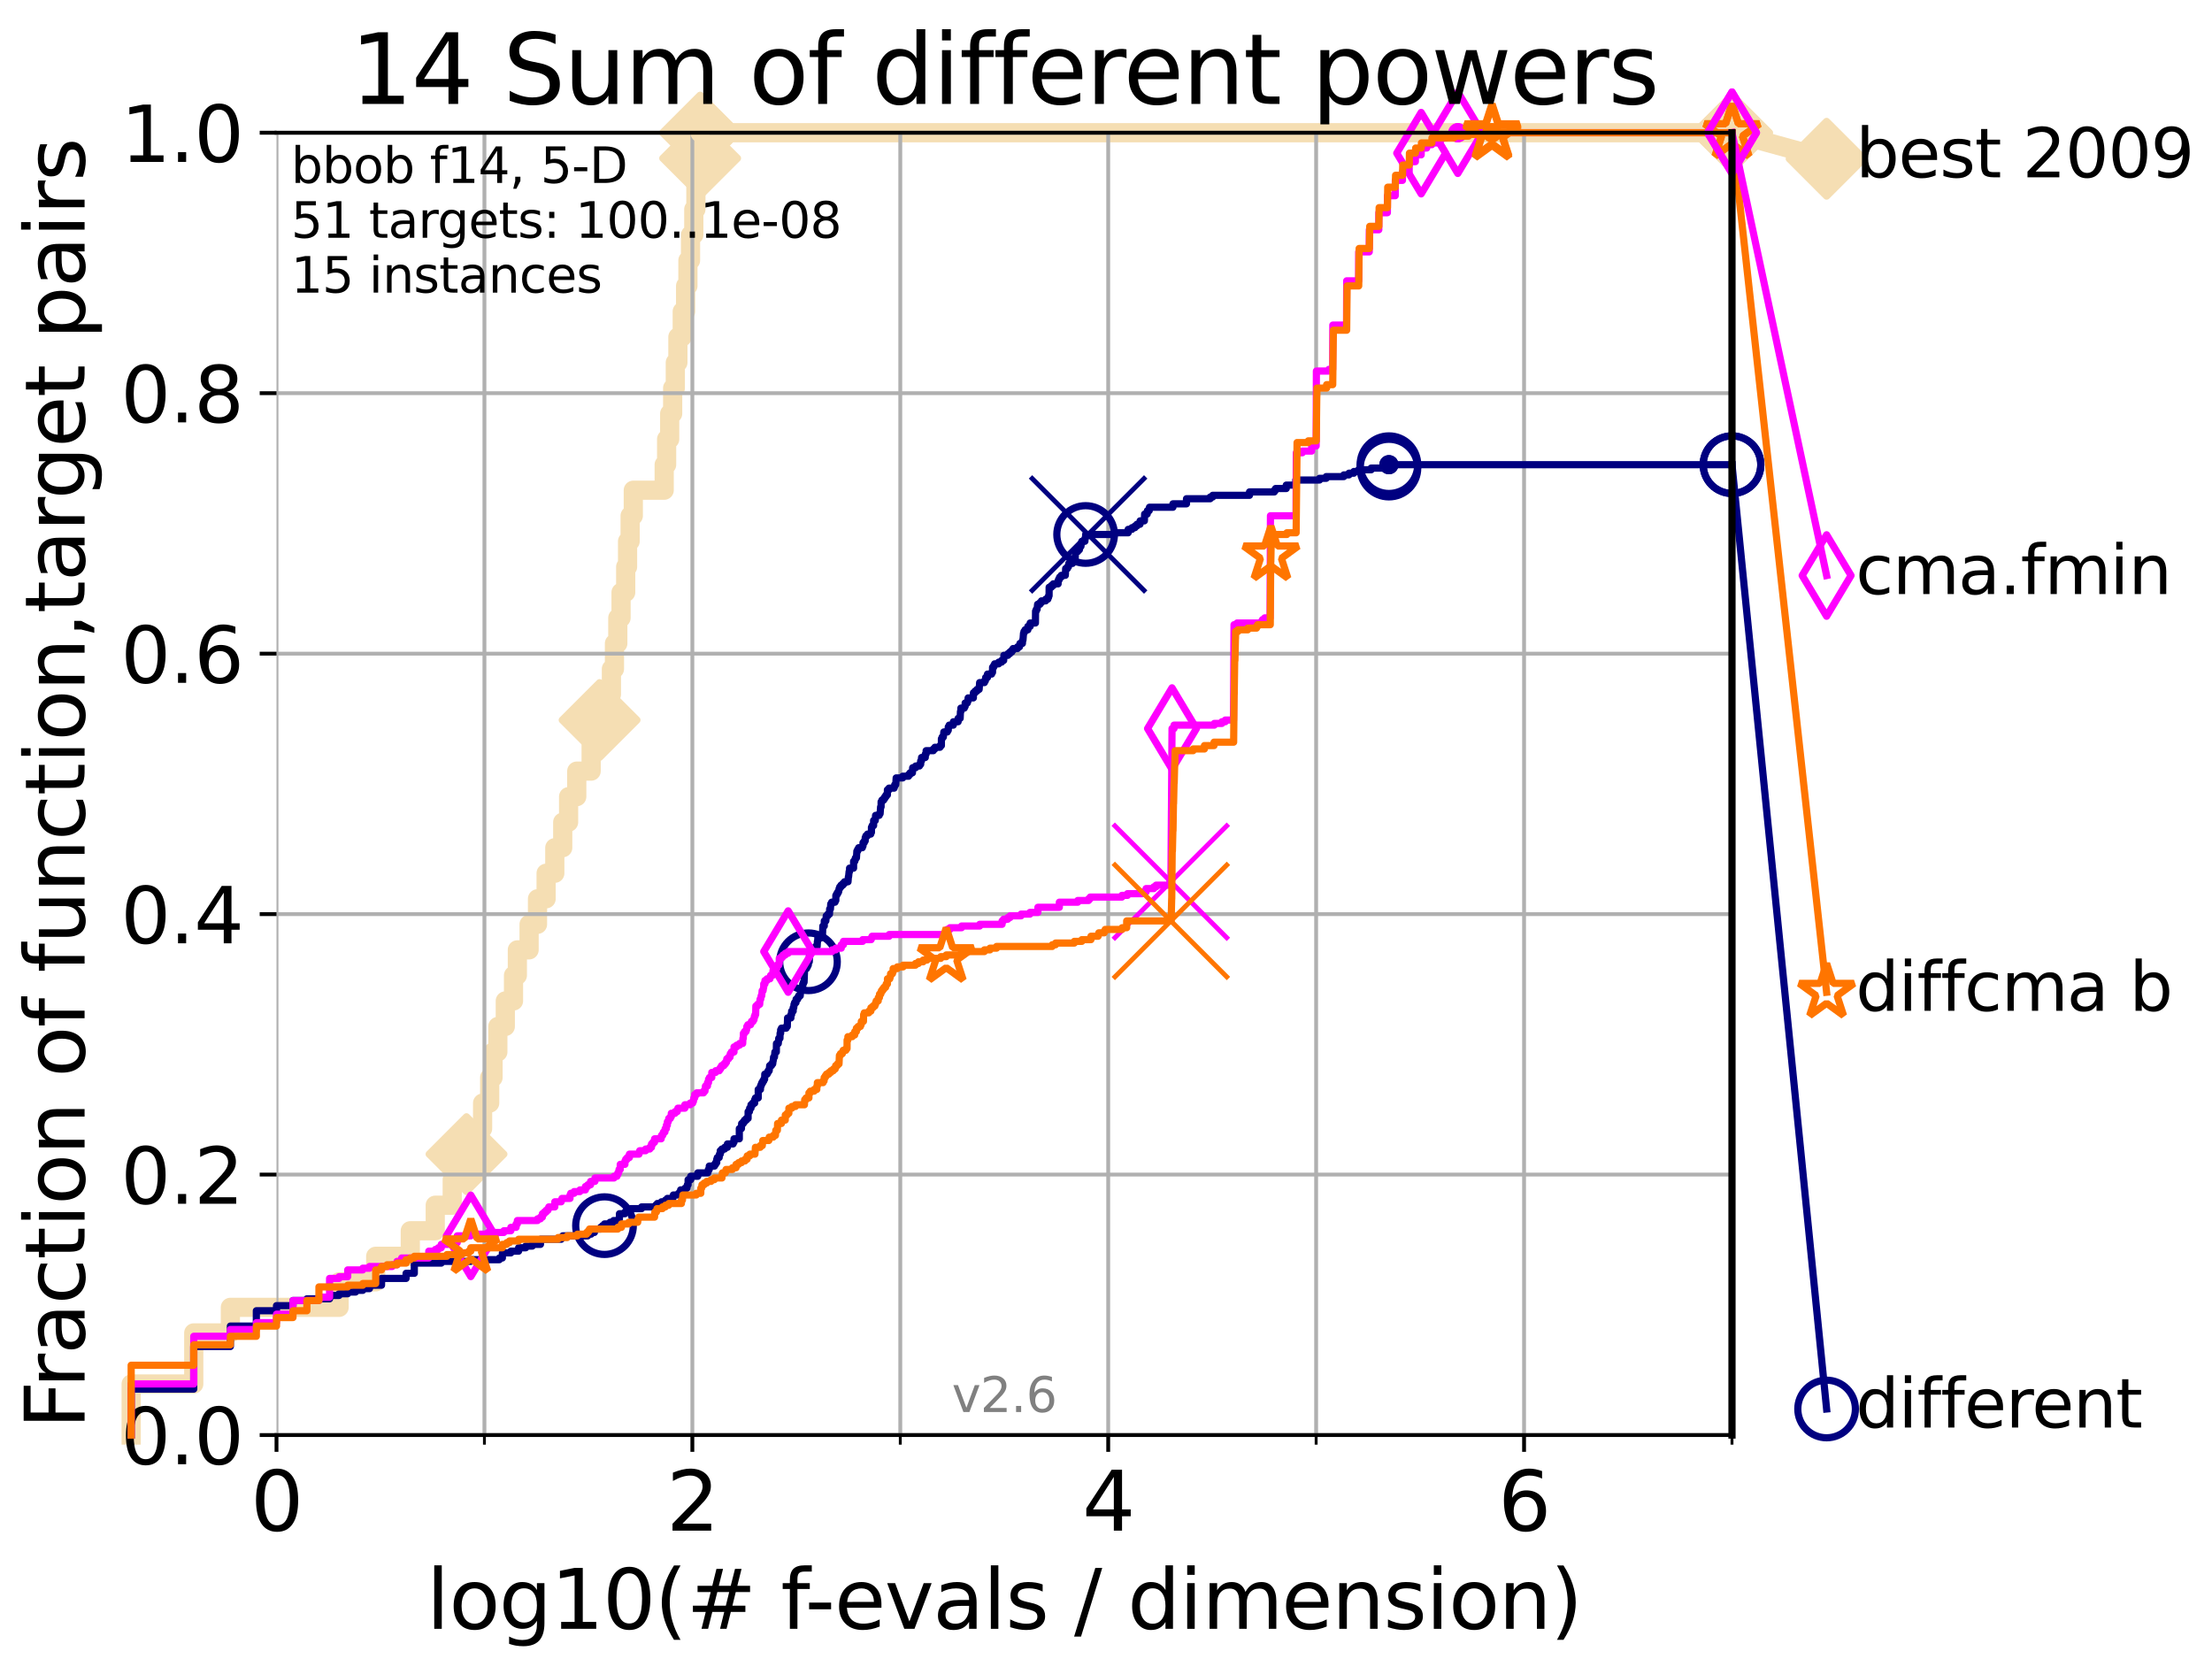 <?xml version="1.0" encoding="utf-8" standalone="no"?>
<!DOCTYPE svg PUBLIC "-//W3C//DTD SVG 1.1//EN"
  "http://www.w3.org/Graphics/SVG/1.1/DTD/svg11.dtd">
<svg height="345.6pt" version="1.1" viewBox="0 0 460.8 345.6" width="460.8pt" xmlns="http://www.w3.org/2000/svg" xmlns:xlink="http://www.w3.org/1999/xlink">
 <defs>
  <style type="text/css">*{stroke-linecap:butt;stroke-linejoin:round;}</style>
 </defs>
 <g id="figure_1">
  <g id="patch_1">
   <path d="M 0 345.6 
L 460.8 345.6 
L 460.8 0 
L 0 0 
z
" style="fill:#ffffff;"/>
  </g>
  <g id="axes_1">
   <g id="patch_2">
    <path d="M 57.6 298.944 
L 360.806 298.944 
L 360.806 27.648 
L 57.6 27.648 
z
" style="fill:#ffffff;"/>
   </g>
   <g id="line2d_1">
    <path d="M 27.324 298.944 
L 27.324 288.305 
L 40.363 288.305 
L 40.363 277.666 
L 47.991 277.666 
L 47.991 272.346 
L 70.639 272.346 
L 70.639 267.027 
L 78.267 267.027 
L 78.267 261.707 
L 85.471 261.707 
L 85.471 256.388 
L 90.668 256.388 
L 90.668 251.068 
L 94.206 251.068 
L 94.206 245.749 
L 97.182 245.749 
L 97.182 240.429 
L 99.347 240.429 
L 99.347 235.11 
L 100.535 235.11 
L 100.535 229.79 
L 102.011 229.79 
L 102.011 224.471 
L 102.708 224.471 
L 102.708 219.151 
L 103.707 219.151 
L 103.707 213.832 
L 105.263 213.832 
L 105.263 208.512 
L 106.974 208.512 
L 106.974 203.192 
L 107.775 203.192 
L 107.775 197.873 
L 110.221 197.873 
L 110.221 192.553 
L 111.972 192.553 
L 111.972 187.234 
L 113.765 187.234 
L 113.765 181.914 
L 115.576 181.914 
L 115.576 176.595 
L 117.227 176.595 
L 117.227 171.275 
L 118.451 171.275 
L 118.451 165.956 
L 120.149 165.956 
L 120.149 160.636 
L 123.145 160.636 
L 123.145 155.317 
L 124.907 155.317 
L 124.907 149.997 
L 126.804 149.997 
L 126.804 144.678 
L 127.366 144.678 
L 127.366 139.358 
L 128.001 139.358 
L 128.001 134.039 
L 128.701 134.039 
L 128.701 128.719 
L 129.376 128.719 
L 129.376 123.4 
L 130.345 123.4 
L 130.345 118.08 
L 130.734 118.08 
L 130.734 112.76 
L 131.266 112.76 
L 131.266 107.441 
L 131.929 107.441 
L 131.929 102.121 
L 138.362 102.121 
L 138.362 96.802 
L 138.869 96.802 
L 138.869 91.482 
L 139.508 91.482 
L 139.508 86.163 
L 140.127 86.163 
L 140.127 80.843 
L 140.68 80.843 
L 140.68 75.524 
L 141.217 75.524 
L 141.217 70.204 
L 142.123 70.204 
L 142.123 64.885 
L 142.825 64.885 
L 142.825 59.565 
L 143.305 59.565 
L 143.305 54.246 
L 143.85 54.246 
L 143.85 48.926 
L 144.529 48.926 
L 144.529 43.607 
L 144.968 43.607 
L 144.968 38.287 
L 145.538 38.287 
L 145.538 32.968 
L 145.852 32.968 
L 145.852 27.648 
L 360.806 27.648 
" style="fill:none;stroke:#f5deb3;stroke-linecap:square;stroke-width:4;"/>
   </g>
   <g id="line2d_2">
    <defs>
     <path d="M -0 7.778 
L 7.778 0 
L 0 -7.778 
L -7.778 -0 
z
" id="m76b650f522" style="stroke:#f5deb3;stroke-linejoin:miter;stroke-width:1.5;"/>
    </defs>
    <g>
     <use style="fill:#f5deb3;stroke:#f5deb3;stroke-linejoin:miter;stroke-width:1.5;" x="97.182" xlink:href="#m76b650f522" y="240.429"/>
     <use style="fill:#f5deb3;stroke:#f5deb3;stroke-linejoin:miter;stroke-width:1.5;" x="124.907" xlink:href="#m76b650f522" y="149.997"/>
     <use style="fill:#f5deb3;stroke:#f5deb3;stroke-linejoin:miter;stroke-width:1.5;" x="145.852" xlink:href="#m76b650f522" y="32.968"/>
     <use style="fill:#f5deb3;stroke:#f5deb3;stroke-linejoin:miter;stroke-width:1.5;" x="145.852" xlink:href="#m76b650f522" y="27.648"/>
     <use style="fill:#f5deb3;stroke:#f5deb3;stroke-linejoin:miter;stroke-width:1.5;" x="145.852" xlink:href="#m76b650f522" y="27.648"/>
     <use style="fill:#f5deb3;stroke:#f5deb3;stroke-linejoin:miter;stroke-width:1.5;" x="360.806" xlink:href="#m76b650f522" y="27.648"/>
    </g>
   </g>
   <g id="line2d_3">
    <path style="fill:none;stroke:#f5deb3;stroke-linecap:square;stroke-width:4;"/>
    <g/>
   </g>
   <g id="line2d_4">
    <path d="M 360.806 27.648 
L 380.515 33.074 
" style="fill:none;stroke:#f5deb3;stroke-linecap:square;stroke-width:4;"/>
    <g>
     <use style="fill:#f5deb3;stroke:#f5deb3;stroke-linejoin:miter;stroke-width:1.5;" x="360.806" xlink:href="#m76b650f522" y="27.648"/>
     <use style="fill:#f5deb3;stroke:#f5deb3;stroke-linejoin:miter;stroke-width:1.5;" x="380.515" xlink:href="#m76b650f522" y="33.074"/>
    </g>
   </g>
   <g id="matplotlib.axis_1">
    <g id="xtick_1">
     <g id="line2d_5">
      <path clip-path="url(#pd369ce8d29)" d="M 57.6 298.944 
L 57.6 27.648 
" style="fill:none;stroke:#b0b0b0;stroke-linecap:square;stroke-width:0.8;"/>
     </g>
     <g id="line2d_6">
      <defs>
       <path d="M 0 0 
L 0 3.5 
" id="m52b509eeca" style="stroke:#000000;stroke-width:0.8;"/>
      </defs>
      <g>
       <use style="stroke:#000000;stroke-width:0.8;" x="57.6" xlink:href="#m52b509eeca" y="298.944"/>
      </g>
     </g>
     <g id="text_1">
      <!-- 0 -->
      <g transform="translate(52.192 318.861)scale(0.17 -0.17)">
       <defs>
        <path d="M 2034 4250 
Q 1547 4250 1301 3770 
Q 1056 3291 1056 2328 
Q 1056 1369 1301 889 
Q 1547 409 2034 409 
Q 2525 409 2770 889 
Q 3016 1369 3016 2328 
Q 3016 3291 2770 3770 
Q 2525 4250 2034 4250 
z
M 2034 4750 
Q 2819 4750 3233 4129 
Q 3647 3509 3647 2328 
Q 3647 1150 3233 529 
Q 2819 -91 2034 -91 
Q 1250 -91 836 529 
Q 422 1150 422 2328 
Q 422 3509 836 4129 
Q 1250 4750 2034 4750 
z
" id="DejaVuSans-30" transform="scale(0.016)"/>
       </defs>
       <use xlink:href="#DejaVuSans-30"/>
      </g>
     </g>
    </g>
    <g id="xtick_2">
     <g id="line2d_7">
      <path clip-path="url(#pd369ce8d29)" d="M 144.23 298.944 
L 144.23 27.648 
" style="fill:none;stroke:#b0b0b0;stroke-linecap:square;stroke-width:0.8;"/>
     </g>
     <g id="line2d_8">
      <g>
       <use style="stroke:#000000;stroke-width:0.8;" x="144.23" xlink:href="#m52b509eeca" y="298.944"/>
      </g>
     </g>
     <g id="text_2">
      <!-- 2 -->
      <g transform="translate(138.822 318.861)scale(0.17 -0.17)">
       <defs>
        <path d="M 1228 531 
L 3431 531 
L 3431 0 
L 469 0 
L 469 531 
Q 828 903 1448 1529 
Q 2069 2156 2228 2338 
Q 2531 2678 2651 2914 
Q 2772 3150 2772 3378 
Q 2772 3750 2511 3984 
Q 2250 4219 1831 4219 
Q 1534 4219 1204 4116 
Q 875 4013 500 3803 
L 500 4441 
Q 881 4594 1212 4672 
Q 1544 4750 1819 4750 
Q 2544 4750 2975 4387 
Q 3406 4025 3406 3419 
Q 3406 3131 3298 2873 
Q 3191 2616 2906 2266 
Q 2828 2175 2409 1742 
Q 1991 1309 1228 531 
z
" id="DejaVuSans-32" transform="scale(0.016)"/>
       </defs>
       <use xlink:href="#DejaVuSans-32"/>
      </g>
     </g>
    </g>
    <g id="xtick_3">
     <g id="line2d_9">
      <path clip-path="url(#pd369ce8d29)" d="M 230.861 298.944 
L 230.861 27.648 
" style="fill:none;stroke:#b0b0b0;stroke-linecap:square;stroke-width:0.8;"/>
     </g>
     <g id="line2d_10">
      <g>
       <use style="stroke:#000000;stroke-width:0.8;" x="230.861" xlink:href="#m52b509eeca" y="298.944"/>
      </g>
     </g>
     <g id="text_3">
      <!-- 4 -->
      <g transform="translate(225.453 318.861)scale(0.17 -0.17)">
       <defs>
        <path d="M 2419 4116 
L 825 1625 
L 2419 1625 
L 2419 4116 
z
M 2253 4666 
L 3047 4666 
L 3047 1625 
L 3713 1625 
L 3713 1100 
L 3047 1100 
L 3047 0 
L 2419 0 
L 2419 1100 
L 313 1100 
L 313 1709 
L 2253 4666 
z
" id="DejaVuSans-34" transform="scale(0.016)"/>
       </defs>
       <use xlink:href="#DejaVuSans-34"/>
      </g>
     </g>
    </g>
    <g id="xtick_4">
     <g id="line2d_11">
      <path clip-path="url(#pd369ce8d29)" d="M 317.491 298.944 
L 317.491 27.648 
" style="fill:none;stroke:#b0b0b0;stroke-linecap:square;stroke-width:0.8;"/>
     </g>
     <g id="line2d_12">
      <g>
       <use style="stroke:#000000;stroke-width:0.8;" x="317.491" xlink:href="#m52b509eeca" y="298.944"/>
      </g>
     </g>
     <g id="text_4">
      <!-- 6 -->
      <g transform="translate(312.083 318.861)scale(0.17 -0.17)">
       <defs>
        <path d="M 2113 2584 
Q 1688 2584 1439 2293 
Q 1191 2003 1191 1497 
Q 1191 994 1439 701 
Q 1688 409 2113 409 
Q 2538 409 2786 701 
Q 3034 994 3034 1497 
Q 3034 2003 2786 2293 
Q 2538 2584 2113 2584 
z
M 3366 4563 
L 3366 3988 
Q 3128 4100 2886 4159 
Q 2644 4219 2406 4219 
Q 1781 4219 1451 3797 
Q 1122 3375 1075 2522 
Q 1259 2794 1537 2939 
Q 1816 3084 2150 3084 
Q 2853 3084 3261 2657 
Q 3669 2231 3669 1497 
Q 3669 778 3244 343 
Q 2819 -91 2113 -91 
Q 1303 -91 875 529 
Q 447 1150 447 2328 
Q 447 3434 972 4092 
Q 1497 4750 2381 4750 
Q 2619 4750 2861 4703 
Q 3103 4656 3366 4563 
z
" id="DejaVuSans-36" transform="scale(0.016)"/>
       </defs>
       <use xlink:href="#DejaVuSans-36"/>
      </g>
     </g>
    </g>
    <g id="xtick_5">
     <g id="line2d_13">
      <path clip-path="url(#pd369ce8d29)" d="M 100.915 298.944 
L 100.915 27.648 
" style="fill:none;stroke:#b0b0b0;stroke-linecap:square;stroke-width:0.8;"/>
     </g>
     <g id="line2d_14">
      <defs>
       <path d="M 0 0 
L 0 2 
" id="m7b5ee4e6da" style="stroke:#000000;stroke-width:0.6;"/>
      </defs>
      <g>
       <use style="stroke:#000000;stroke-width:0.6;" x="100.915" xlink:href="#m7b5ee4e6da" y="298.944"/>
      </g>
     </g>
    </g>
    <g id="xtick_6">
     <g id="line2d_15">
      <path clip-path="url(#pd369ce8d29)" d="M 187.546 298.944 
L 187.546 27.648 
" style="fill:none;stroke:#b0b0b0;stroke-linecap:square;stroke-width:0.8;"/>
     </g>
     <g id="line2d_16">
      <g>
       <use style="stroke:#000000;stroke-width:0.6;" x="187.546" xlink:href="#m7b5ee4e6da" y="298.944"/>
      </g>
     </g>
    </g>
    <g id="xtick_7">
     <g id="line2d_17">
      <path clip-path="url(#pd369ce8d29)" d="M 274.176 298.944 
L 274.176 27.648 
" style="fill:none;stroke:#b0b0b0;stroke-linecap:square;stroke-width:0.8;"/>
     </g>
     <g id="line2d_18">
      <g>
       <use style="stroke:#000000;stroke-width:0.6;" x="274.176" xlink:href="#m7b5ee4e6da" y="298.944"/>
      </g>
     </g>
    </g>
    <g id="xtick_8">
     <g id="line2d_19">
      <path clip-path="url(#pd369ce8d29)" d="M 360.806 298.944 
L 360.806 27.648 
" style="fill:none;stroke:#b0b0b0;stroke-linecap:square;stroke-width:0.8;"/>
     </g>
     <g id="line2d_20">
      <g>
       <use style="stroke:#000000;stroke-width:0.6;" x="360.806" xlink:href="#m7b5ee4e6da" y="298.944"/>
      </g>
     </g>
    </g>
    <g id="text_5">
     <!-- log10(# f-evals / dimension) -->
     <g transform="translate(88.823 339.314)scale(0.17 -0.17)">
      <defs>
       <path d="M 603 4863 
L 1178 4863 
L 1178 0 
L 603 0 
L 603 4863 
z
" id="DejaVuSans-6c" transform="scale(0.016)"/>
       <path d="M 1959 3097 
Q 1497 3097 1228 2736 
Q 959 2375 959 1747 
Q 959 1119 1226 758 
Q 1494 397 1959 397 
Q 2419 397 2687 759 
Q 2956 1122 2956 1747 
Q 2956 2369 2687 2733 
Q 2419 3097 1959 3097 
z
M 1959 3584 
Q 2709 3584 3137 3096 
Q 3566 2609 3566 1747 
Q 3566 888 3137 398 
Q 2709 -91 1959 -91 
Q 1206 -91 779 398 
Q 353 888 353 1747 
Q 353 2609 779 3096 
Q 1206 3584 1959 3584 
z
" id="DejaVuSans-6f" transform="scale(0.016)"/>
       <path d="M 2906 1791 
Q 2906 2416 2648 2759 
Q 2391 3103 1925 3103 
Q 1463 3103 1205 2759 
Q 947 2416 947 1791 
Q 947 1169 1205 825 
Q 1463 481 1925 481 
Q 2391 481 2648 825 
Q 2906 1169 2906 1791 
z
M 3481 434 
Q 3481 -459 3084 -895 
Q 2688 -1331 1869 -1331 
Q 1566 -1331 1297 -1286 
Q 1028 -1241 775 -1147 
L 775 -588 
Q 1028 -725 1275 -790 
Q 1522 -856 1778 -856 
Q 2344 -856 2625 -561 
Q 2906 -266 2906 331 
L 2906 616 
Q 2728 306 2450 153 
Q 2172 0 1784 0 
Q 1141 0 747 490 
Q 353 981 353 1791 
Q 353 2603 747 3093 
Q 1141 3584 1784 3584 
Q 2172 3584 2450 3431 
Q 2728 3278 2906 2969 
L 2906 3500 
L 3481 3500 
L 3481 434 
z
" id="DejaVuSans-67" transform="scale(0.016)"/>
       <path d="M 794 531 
L 1825 531 
L 1825 4091 
L 703 3866 
L 703 4441 
L 1819 4666 
L 2450 4666 
L 2450 531 
L 3481 531 
L 3481 0 
L 794 0 
L 794 531 
z
" id="DejaVuSans-31" transform="scale(0.016)"/>
       <path d="M 1984 4856 
Q 1566 4138 1362 3434 
Q 1159 2731 1159 2009 
Q 1159 1288 1364 580 
Q 1569 -128 1984 -844 
L 1484 -844 
Q 1016 -109 783 600 
Q 550 1309 550 2009 
Q 550 2706 781 3412 
Q 1013 4119 1484 4856 
L 1984 4856 
z
" id="DejaVuSans-28" transform="scale(0.016)"/>
       <path d="M 3272 2816 
L 2363 2816 
L 2100 1772 
L 3016 1772 
L 3272 2816 
z
M 2803 4594 
L 2478 3297 
L 3391 3297 
L 3719 4594 
L 4219 4594 
L 3897 3297 
L 4872 3297 
L 4872 2816 
L 3775 2816 
L 3519 1772 
L 4513 1772 
L 4513 1294 
L 3397 1294 
L 3072 0 
L 2572 0 
L 2894 1294 
L 1978 1294 
L 1656 0 
L 1153 0 
L 1478 1294 
L 494 1294 
L 494 1772 
L 1594 1772 
L 1856 2816 
L 850 2816 
L 850 3297 
L 1978 3297 
L 2297 4594 
L 2803 4594 
z
" id="DejaVuSans-23" transform="scale(0.016)"/>
       <path id="DejaVuSans-20" transform="scale(0.016)"/>
       <path d="M 2375 4863 
L 2375 4384 
L 1825 4384 
Q 1516 4384 1395 4259 
Q 1275 4134 1275 3809 
L 1275 3500 
L 2222 3500 
L 2222 3053 
L 1275 3053 
L 1275 0 
L 697 0 
L 697 3053 
L 147 3053 
L 147 3500 
L 697 3500 
L 697 3744 
Q 697 4328 969 4595 
Q 1241 4863 1831 4863 
L 2375 4863 
z
" id="DejaVuSans-66" transform="scale(0.016)"/>
       <path d="M 313 2009 
L 1997 2009 
L 1997 1497 
L 313 1497 
L 313 2009 
z
" id="DejaVuSans-2d" transform="scale(0.016)"/>
       <path d="M 3597 1894 
L 3597 1613 
L 953 1613 
Q 991 1019 1311 708 
Q 1631 397 2203 397 
Q 2534 397 2845 478 
Q 3156 559 3463 722 
L 3463 178 
Q 3153 47 2828 -22 
Q 2503 -91 2169 -91 
Q 1331 -91 842 396 
Q 353 884 353 1716 
Q 353 2575 817 3079 
Q 1281 3584 2069 3584 
Q 2775 3584 3186 3129 
Q 3597 2675 3597 1894 
z
M 3022 2063 
Q 3016 2534 2758 2815 
Q 2500 3097 2075 3097 
Q 1594 3097 1305 2825 
Q 1016 2553 972 2059 
L 3022 2063 
z
" id="DejaVuSans-65" transform="scale(0.016)"/>
       <path d="M 191 3500 
L 800 3500 
L 1894 563 
L 2988 3500 
L 3597 3500 
L 2284 0 
L 1503 0 
L 191 3500 
z
" id="DejaVuSans-76" transform="scale(0.016)"/>
       <path d="M 2194 1759 
Q 1497 1759 1228 1600 
Q 959 1441 959 1056 
Q 959 750 1161 570 
Q 1363 391 1709 391 
Q 2188 391 2477 730 
Q 2766 1069 2766 1631 
L 2766 1759 
L 2194 1759 
z
M 3341 1997 
L 3341 0 
L 2766 0 
L 2766 531 
Q 2569 213 2275 61 
Q 1981 -91 1556 -91 
Q 1019 -91 701 211 
Q 384 513 384 1019 
Q 384 1609 779 1909 
Q 1175 2209 1959 2209 
L 2766 2209 
L 2766 2266 
Q 2766 2663 2505 2880 
Q 2244 3097 1772 3097 
Q 1472 3097 1187 3025 
Q 903 2953 641 2809 
L 641 3341 
Q 956 3463 1253 3523 
Q 1550 3584 1831 3584 
Q 2591 3584 2966 3190 
Q 3341 2797 3341 1997 
z
" id="DejaVuSans-61" transform="scale(0.016)"/>
       <path d="M 2834 3397 
L 2834 2853 
Q 2591 2978 2328 3040 
Q 2066 3103 1784 3103 
Q 1356 3103 1142 2972 
Q 928 2841 928 2578 
Q 928 2378 1081 2264 
Q 1234 2150 1697 2047 
L 1894 2003 
Q 2506 1872 2764 1633 
Q 3022 1394 3022 966 
Q 3022 478 2636 193 
Q 2250 -91 1575 -91 
Q 1294 -91 989 -36 
Q 684 19 347 128 
L 347 722 
Q 666 556 975 473 
Q 1284 391 1588 391 
Q 1994 391 2212 530 
Q 2431 669 2431 922 
Q 2431 1156 2273 1281 
Q 2116 1406 1581 1522 
L 1381 1569 
Q 847 1681 609 1914 
Q 372 2147 372 2553 
Q 372 3047 722 3315 
Q 1072 3584 1716 3584 
Q 2034 3584 2315 3537 
Q 2597 3491 2834 3397 
z
" id="DejaVuSans-73" transform="scale(0.016)"/>
       <path d="M 1625 4666 
L 2156 4666 
L 531 -594 
L 0 -594 
L 1625 4666 
z
" id="DejaVuSans-2f" transform="scale(0.016)"/>
       <path d="M 2906 2969 
L 2906 4863 
L 3481 4863 
L 3481 0 
L 2906 0 
L 2906 525 
Q 2725 213 2448 61 
Q 2172 -91 1784 -91 
Q 1150 -91 751 415 
Q 353 922 353 1747 
Q 353 2572 751 3078 
Q 1150 3584 1784 3584 
Q 2172 3584 2448 3432 
Q 2725 3281 2906 2969 
z
M 947 1747 
Q 947 1113 1208 752 
Q 1469 391 1925 391 
Q 2381 391 2643 752 
Q 2906 1113 2906 1747 
Q 2906 2381 2643 2742 
Q 2381 3103 1925 3103 
Q 1469 3103 1208 2742 
Q 947 2381 947 1747 
z
" id="DejaVuSans-64" transform="scale(0.016)"/>
       <path d="M 603 3500 
L 1178 3500 
L 1178 0 
L 603 0 
L 603 3500 
z
M 603 4863 
L 1178 4863 
L 1178 4134 
L 603 4134 
L 603 4863 
z
" id="DejaVuSans-69" transform="scale(0.016)"/>
       <path d="M 3328 2828 
Q 3544 3216 3844 3400 
Q 4144 3584 4550 3584 
Q 5097 3584 5394 3201 
Q 5691 2819 5691 2113 
L 5691 0 
L 5113 0 
L 5113 2094 
Q 5113 2597 4934 2840 
Q 4756 3084 4391 3084 
Q 3944 3084 3684 2787 
Q 3425 2491 3425 1978 
L 3425 0 
L 2847 0 
L 2847 2094 
Q 2847 2600 2669 2842 
Q 2491 3084 2119 3084 
Q 1678 3084 1418 2786 
Q 1159 2488 1159 1978 
L 1159 0 
L 581 0 
L 581 3500 
L 1159 3500 
L 1159 2956 
Q 1356 3278 1631 3431 
Q 1906 3584 2284 3584 
Q 2666 3584 2933 3390 
Q 3200 3197 3328 2828 
z
" id="DejaVuSans-6d" transform="scale(0.016)"/>
       <path d="M 3513 2113 
L 3513 0 
L 2938 0 
L 2938 2094 
Q 2938 2591 2744 2837 
Q 2550 3084 2163 3084 
Q 1697 3084 1428 2787 
Q 1159 2491 1159 1978 
L 1159 0 
L 581 0 
L 581 3500 
L 1159 3500 
L 1159 2956 
Q 1366 3272 1645 3428 
Q 1925 3584 2291 3584 
Q 2894 3584 3203 3211 
Q 3513 2838 3513 2113 
z
" id="DejaVuSans-6e" transform="scale(0.016)"/>
       <path d="M 513 4856 
L 1013 4856 
Q 1481 4119 1714 3412 
Q 1947 2706 1947 2009 
Q 1947 1309 1714 600 
Q 1481 -109 1013 -844 
L 513 -844 
Q 928 -128 1133 580 
Q 1338 1288 1338 2009 
Q 1338 2731 1133 3434 
Q 928 4138 513 4856 
z
" id="DejaVuSans-29" transform="scale(0.016)"/>
      </defs>
      <use xlink:href="#DejaVuSans-6c"/>
      <use x="27.783" xlink:href="#DejaVuSans-6f"/>
      <use x="88.965" xlink:href="#DejaVuSans-67"/>
      <use x="152.441" xlink:href="#DejaVuSans-31"/>
      <use x="216.064" xlink:href="#DejaVuSans-30"/>
      <use x="279.688" xlink:href="#DejaVuSans-28"/>
      <use x="318.701" xlink:href="#DejaVuSans-23"/>
      <use x="402.49" xlink:href="#DejaVuSans-20"/>
      <use x="434.277" xlink:href="#DejaVuSans-66"/>
      <use x="463.982" xlink:href="#DejaVuSans-2d"/>
      <use x="500.066" xlink:href="#DejaVuSans-65"/>
      <use x="561.59" xlink:href="#DejaVuSans-76"/>
      <use x="620.77" xlink:href="#DejaVuSans-61"/>
      <use x="682.049" xlink:href="#DejaVuSans-6c"/>
      <use x="709.832" xlink:href="#DejaVuSans-73"/>
      <use x="761.932" xlink:href="#DejaVuSans-20"/>
      <use x="793.719" xlink:href="#DejaVuSans-2f"/>
      <use x="827.41" xlink:href="#DejaVuSans-20"/>
      <use x="859.197" xlink:href="#DejaVuSans-64"/>
      <use x="922.674" xlink:href="#DejaVuSans-69"/>
      <use x="950.457" xlink:href="#DejaVuSans-6d"/>
      <use x="1047.869" xlink:href="#DejaVuSans-65"/>
      <use x="1109.393" xlink:href="#DejaVuSans-6e"/>
      <use x="1172.771" xlink:href="#DejaVuSans-73"/>
      <use x="1224.871" xlink:href="#DejaVuSans-69"/>
      <use x="1252.654" xlink:href="#DejaVuSans-6f"/>
      <use x="1313.836" xlink:href="#DejaVuSans-6e"/>
      <use x="1377.215" xlink:href="#DejaVuSans-29"/>
     </g>
    </g>
   </g>
   <g id="matplotlib.axis_2">
    <g id="ytick_1">
     <g id="line2d_21">
      <path clip-path="url(#pd369ce8d29)" d="M 57.6 298.944 
L 360.806 298.944 
" style="fill:none;stroke:#b0b0b0;stroke-linecap:square;stroke-width:0.8;"/>
     </g>
     <g id="line2d_22">
      <defs>
       <path d="M 0 0 
L -3.5 0 
" id="m07818fab4f" style="stroke:#000000;stroke-width:0.8;"/>
      </defs>
      <g>
       <use style="stroke:#000000;stroke-width:0.8;" x="57.6" xlink:href="#m07818fab4f" y="298.944"/>
      </g>
     </g>
     <g id="text_6">
      <!-- 0.0 -->
      <g transform="translate(25.155 305.023)scale(0.16 -0.16)">
       <defs>
        <path d="M 684 794 
L 1344 794 
L 1344 0 
L 684 0 
L 684 794 
z
" id="DejaVuSans-2e" transform="scale(0.016)"/>
       </defs>
       <use xlink:href="#DejaVuSans-30"/>
       <use x="63.623" xlink:href="#DejaVuSans-2e"/>
       <use x="95.41" xlink:href="#DejaVuSans-30"/>
      </g>
     </g>
    </g>
    <g id="ytick_2">
     <g id="line2d_23">
      <path clip-path="url(#pd369ce8d29)" d="M 57.6 244.685 
L 360.806 244.685 
" style="fill:none;stroke:#b0b0b0;stroke-linecap:square;stroke-width:0.8;"/>
     </g>
     <g id="line2d_24">
      <g>
       <use style="stroke:#000000;stroke-width:0.8;" x="57.6" xlink:href="#m07818fab4f" y="244.685"/>
      </g>
     </g>
     <g id="text_7">
      <!-- 0.2 -->
      <g transform="translate(25.155 250.764)scale(0.16 -0.16)">
       <use xlink:href="#DejaVuSans-30"/>
       <use x="63.623" xlink:href="#DejaVuSans-2e"/>
       <use x="95.41" xlink:href="#DejaVuSans-32"/>
      </g>
     </g>
    </g>
    <g id="ytick_3">
     <g id="line2d_25">
      <path clip-path="url(#pd369ce8d29)" d="M 57.6 190.426 
L 360.806 190.426 
" style="fill:none;stroke:#b0b0b0;stroke-linecap:square;stroke-width:0.8;"/>
     </g>
     <g id="line2d_26">
      <g>
       <use style="stroke:#000000;stroke-width:0.8;" x="57.6" xlink:href="#m07818fab4f" y="190.426"/>
      </g>
     </g>
     <g id="text_8">
      <!-- 0.4 -->
      <g transform="translate(25.155 196.504)scale(0.16 -0.16)">
       <use xlink:href="#DejaVuSans-30"/>
       <use x="63.623" xlink:href="#DejaVuSans-2e"/>
       <use x="95.41" xlink:href="#DejaVuSans-34"/>
      </g>
     </g>
    </g>
    <g id="ytick_4">
     <g id="line2d_27">
      <path clip-path="url(#pd369ce8d29)" d="M 57.6 136.166 
L 360.806 136.166 
" style="fill:none;stroke:#b0b0b0;stroke-linecap:square;stroke-width:0.8;"/>
     </g>
     <g id="line2d_28">
      <g>
       <use style="stroke:#000000;stroke-width:0.8;" x="57.6" xlink:href="#m07818fab4f" y="136.166"/>
      </g>
     </g>
     <g id="text_9">
      <!-- 0.6 -->
      <g transform="translate(25.155 142.245)scale(0.16 -0.16)">
       <use xlink:href="#DejaVuSans-30"/>
       <use x="63.623" xlink:href="#DejaVuSans-2e"/>
       <use x="95.41" xlink:href="#DejaVuSans-36"/>
      </g>
     </g>
    </g>
    <g id="ytick_5">
     <g id="line2d_29">
      <path clip-path="url(#pd369ce8d29)" d="M 57.6 81.907 
L 360.806 81.907 
" style="fill:none;stroke:#b0b0b0;stroke-linecap:square;stroke-width:0.8;"/>
     </g>
     <g id="line2d_30">
      <g>
       <use style="stroke:#000000;stroke-width:0.8;" x="57.6" xlink:href="#m07818fab4f" y="81.907"/>
      </g>
     </g>
     <g id="text_10">
      <!-- 0.8 -->
      <g transform="translate(25.155 87.986)scale(0.16 -0.16)">
       <defs>
        <path d="M 2034 2216 
Q 1584 2216 1326 1975 
Q 1069 1734 1069 1313 
Q 1069 891 1326 650 
Q 1584 409 2034 409 
Q 2484 409 2743 651 
Q 3003 894 3003 1313 
Q 3003 1734 2745 1975 
Q 2488 2216 2034 2216 
z
M 1403 2484 
Q 997 2584 770 2862 
Q 544 3141 544 3541 
Q 544 4100 942 4425 
Q 1341 4750 2034 4750 
Q 2731 4750 3128 4425 
Q 3525 4100 3525 3541 
Q 3525 3141 3298 2862 
Q 3072 2584 2669 2484 
Q 3125 2378 3379 2068 
Q 3634 1759 3634 1313 
Q 3634 634 3220 271 
Q 2806 -91 2034 -91 
Q 1263 -91 848 271 
Q 434 634 434 1313 
Q 434 1759 690 2068 
Q 947 2378 1403 2484 
z
M 1172 3481 
Q 1172 3119 1398 2916 
Q 1625 2713 2034 2713 
Q 2441 2713 2670 2916 
Q 2900 3119 2900 3481 
Q 2900 3844 2670 4047 
Q 2441 4250 2034 4250 
Q 1625 4250 1398 4047 
Q 1172 3844 1172 3481 
z
" id="DejaVuSans-38" transform="scale(0.016)"/>
       </defs>
       <use xlink:href="#DejaVuSans-30"/>
       <use x="63.623" xlink:href="#DejaVuSans-2e"/>
       <use x="95.41" xlink:href="#DejaVuSans-38"/>
      </g>
     </g>
    </g>
    <g id="ytick_6">
     <g id="line2d_31">
      <path clip-path="url(#pd369ce8d29)" d="M 57.6 27.648 
L 360.806 27.648 
" style="fill:none;stroke:#b0b0b0;stroke-linecap:square;stroke-width:0.8;"/>
     </g>
     <g id="line2d_32">
      <g>
       <use style="stroke:#000000;stroke-width:0.8;" x="57.6" xlink:href="#m07818fab4f" y="27.648"/>
      </g>
     </g>
     <g id="text_11">
      <!-- 1.0 -->
      <g transform="translate(25.155 33.727)scale(0.16 -0.16)">
       <use xlink:href="#DejaVuSans-31"/>
       <use x="63.623" xlink:href="#DejaVuSans-2e"/>
       <use x="95.41" xlink:href="#DejaVuSans-30"/>
      </g>
     </g>
    </g>
    <g id="text_12">
     <!-- Fraction of function,target pairs -->
     <g transform="translate(17.62 297.681)rotate(-90)scale(0.17 -0.17)">
      <defs>
       <path d="M 628 4666 
L 3309 4666 
L 3309 4134 
L 1259 4134 
L 1259 2759 
L 3109 2759 
L 3109 2228 
L 1259 2228 
L 1259 0 
L 628 0 
L 628 4666 
z
" id="DejaVuSans-46" transform="scale(0.016)"/>
       <path d="M 2631 2963 
Q 2534 3019 2420 3045 
Q 2306 3072 2169 3072 
Q 1681 3072 1420 2755 
Q 1159 2438 1159 1844 
L 1159 0 
L 581 0 
L 581 3500 
L 1159 3500 
L 1159 2956 
Q 1341 3275 1631 3429 
Q 1922 3584 2338 3584 
Q 2397 3584 2469 3576 
Q 2541 3569 2628 3553 
L 2631 2963 
z
" id="DejaVuSans-72" transform="scale(0.016)"/>
       <path d="M 3122 3366 
L 3122 2828 
Q 2878 2963 2633 3030 
Q 2388 3097 2138 3097 
Q 1578 3097 1268 2742 
Q 959 2388 959 1747 
Q 959 1106 1268 751 
Q 1578 397 2138 397 
Q 2388 397 2633 464 
Q 2878 531 3122 666 
L 3122 134 
Q 2881 22 2623 -34 
Q 2366 -91 2075 -91 
Q 1284 -91 818 406 
Q 353 903 353 1747 
Q 353 2603 823 3093 
Q 1294 3584 2113 3584 
Q 2378 3584 2631 3529 
Q 2884 3475 3122 3366 
z
" id="DejaVuSans-63" transform="scale(0.016)"/>
       <path d="M 1172 4494 
L 1172 3500 
L 2356 3500 
L 2356 3053 
L 1172 3053 
L 1172 1153 
Q 1172 725 1289 603 
Q 1406 481 1766 481 
L 2356 481 
L 2356 0 
L 1766 0 
Q 1100 0 847 248 
Q 594 497 594 1153 
L 594 3053 
L 172 3053 
L 172 3500 
L 594 3500 
L 594 4494 
L 1172 4494 
z
" id="DejaVuSans-74" transform="scale(0.016)"/>
       <path d="M 544 1381 
L 544 3500 
L 1119 3500 
L 1119 1403 
Q 1119 906 1312 657 
Q 1506 409 1894 409 
Q 2359 409 2629 706 
Q 2900 1003 2900 1516 
L 2900 3500 
L 3475 3500 
L 3475 0 
L 2900 0 
L 2900 538 
Q 2691 219 2414 64 
Q 2138 -91 1772 -91 
Q 1169 -91 856 284 
Q 544 659 544 1381 
z
M 1991 3584 
L 1991 3584 
z
" id="DejaVuSans-75" transform="scale(0.016)"/>
       <path d="M 750 794 
L 1409 794 
L 1409 256 
L 897 -744 
L 494 -744 
L 750 256 
L 750 794 
z
" id="DejaVuSans-2c" transform="scale(0.016)"/>
       <path d="M 1159 525 
L 1159 -1331 
L 581 -1331 
L 581 3500 
L 1159 3500 
L 1159 2969 
Q 1341 3281 1617 3432 
Q 1894 3584 2278 3584 
Q 2916 3584 3314 3078 
Q 3713 2572 3713 1747 
Q 3713 922 3314 415 
Q 2916 -91 2278 -91 
Q 1894 -91 1617 61 
Q 1341 213 1159 525 
z
M 3116 1747 
Q 3116 2381 2855 2742 
Q 2594 3103 2138 3103 
Q 1681 3103 1420 2742 
Q 1159 2381 1159 1747 
Q 1159 1113 1420 752 
Q 1681 391 2138 391 
Q 2594 391 2855 752 
Q 3116 1113 3116 1747 
z
" id="DejaVuSans-70" transform="scale(0.016)"/>
      </defs>
      <use xlink:href="#DejaVuSans-46"/>
      <use x="50.27" xlink:href="#DejaVuSans-72"/>
      <use x="91.383" xlink:href="#DejaVuSans-61"/>
      <use x="152.662" xlink:href="#DejaVuSans-63"/>
      <use x="207.643" xlink:href="#DejaVuSans-74"/>
      <use x="246.852" xlink:href="#DejaVuSans-69"/>
      <use x="274.635" xlink:href="#DejaVuSans-6f"/>
      <use x="335.816" xlink:href="#DejaVuSans-6e"/>
      <use x="399.195" xlink:href="#DejaVuSans-20"/>
      <use x="430.982" xlink:href="#DejaVuSans-6f"/>
      <use x="492.164" xlink:href="#DejaVuSans-66"/>
      <use x="527.369" xlink:href="#DejaVuSans-20"/>
      <use x="559.156" xlink:href="#DejaVuSans-66"/>
      <use x="594.361" xlink:href="#DejaVuSans-75"/>
      <use x="657.74" xlink:href="#DejaVuSans-6e"/>
      <use x="721.119" xlink:href="#DejaVuSans-63"/>
      <use x="776.1" xlink:href="#DejaVuSans-74"/>
      <use x="815.309" xlink:href="#DejaVuSans-69"/>
      <use x="843.092" xlink:href="#DejaVuSans-6f"/>
      <use x="904.273" xlink:href="#DejaVuSans-6e"/>
      <use x="967.652" xlink:href="#DejaVuSans-2c"/>
      <use x="999.439" xlink:href="#DejaVuSans-74"/>
      <use x="1038.648" xlink:href="#DejaVuSans-61"/>
      <use x="1099.928" xlink:href="#DejaVuSans-72"/>
      <use x="1139.291" xlink:href="#DejaVuSans-67"/>
      <use x="1202.768" xlink:href="#DejaVuSans-65"/>
      <use x="1264.291" xlink:href="#DejaVuSans-74"/>
      <use x="1303.5" xlink:href="#DejaVuSans-20"/>
      <use x="1335.287" xlink:href="#DejaVuSans-70"/>
      <use x="1398.764" xlink:href="#DejaVuSans-61"/>
      <use x="1460.043" xlink:href="#DejaVuSans-69"/>
      <use x="1487.826" xlink:href="#DejaVuSans-72"/>
      <use x="1528.939" xlink:href="#DejaVuSans-73"/>
     </g>
    </g>
   </g>
   <g id="line2d_33">
    <defs>
     <path d="M 0 1.5 
C 0.398 1.5 0.779 1.342 1.061 1.061 
C 1.342 0.779 1.5 0.398 1.5 0 
C 1.5 -0.398 1.342 -0.779 1.061 -1.061 
C 0.779 -1.342 0.398 -1.5 0 -1.5 
C -0.398 -1.5 -0.779 -1.342 -1.061 -1.061 
C -1.342 -0.779 -1.5 -0.398 -1.5 0 
C -1.5 0.398 -1.342 0.779 -1.061 1.061 
C -0.779 1.342 -0.398 1.5 0 1.5 
z
" id="me97fb0fe82" style="stroke:#f5deb3;"/>
    </defs>
    <g>
     <use style="fill:#f5deb3;stroke:#f5deb3;" x="145.852" xlink:href="#me97fb0fe82" y="27.648"/>
     <use style="fill:#f5deb3;stroke:#f5deb3;" x="145.852" xlink:href="#me97fb0fe82" y="27.648"/>
    </g>
   </g>
   <g id="line2d_34">
    <defs>
     <path d="M 0 1.5 
C 0.398 1.5 0.779 1.342 1.061 1.061 
C 1.342 0.779 1.5 0.398 1.5 0 
C 1.5 -0.398 1.342 -0.779 1.061 -1.061 
C 0.779 -1.342 0.398 -1.5 0 -1.5 
C -0.398 -1.5 -0.779 -1.342 -1.061 -1.061 
C -1.342 -0.779 -1.5 -0.398 -1.5 0 
C -1.5 0.398 -1.342 0.779 -1.061 1.061 
C -0.779 1.342 -0.398 1.5 0 1.5 
z
" id="m05618d58c4" style="stroke:#000080;"/>
    </defs>
    <g>
     <use style="fill:#000080;stroke:#000080;" x="289.338" xlink:href="#m05618d58c4" y="96.802"/>
     <use style="fill:#000080;stroke:#000080;" x="289.338" xlink:href="#m05618d58c4" y="96.802"/>
    </g>
   </g>
   <g id="line2d_35">
    <path d="M 27.324 298.944 
L 27.324 289.369 
L 40.363 289.369 
L 40.363 280.503 
L 47.991 280.503 
L 47.991 276.247 
L 53.402 276.247 
L 53.402 273.056 
L 57.6 273.056 
L 57.6 271.992 
L 61.03 271.992 
L 61.03 270.928 
L 63.93 270.928 
L 63.93 270.573 
L 68.657 270.573 
L 68.657 269.864 
L 70.639 269.864 
L 70.639 269.509 
L 72.432 269.509 
L 72.432 269.155 
L 74.069 269.155 
L 74.069 268.8 
L 75.575 268.8 
L 75.575 268.445 
L 76.969 268.445 
L 76.969 267.736 
L 79.481 267.736 
L 79.481 266.318 
L 84.596 266.318 
L 84.596 265.254 
L 86.307 265.254 
L 86.307 263.126 
L 91.923 263.126 
L 91.923 262.771 
L 98.078 262.771 
L 98.078 262.417 
L 104.029 262.417 
L 104.029 262.062 
L 104.656 262.062 
L 104.656 260.998 
L 106.421 260.998 
L 106.421 260.643 
L 108.034 260.643 
L 108.034 259.934 
L 109.52 259.934 
L 109.52 259.579 
L 110.897 259.579 
L 110.897 259.225 
L 112.589 259.225 
L 112.589 258.161 
L 116.908 258.161 
L 116.908 257.806 
L 117.227 257.806 
L 117.227 257.452 
L 122.44 257.452 
L 122.44 257.097 
L 123.145 257.097 
L 123.145 256.742 
L 123.825 256.742 
L 123.825 256.033 
L 125.116 256.033 
L 125.116 255.678 
L 125.527 255.678 
L 125.527 255.324 
L 125.929 255.324 
L 125.929 254.969 
L 127.087 254.969 
L 127.087 254.615 
L 127.822 254.615 
L 127.822 254.26 
L 128.872 254.26 
L 128.872 253.905 
L 129.041 253.905 
L 129.041 252.841 
L 130.187 252.841 
L 130.187 252.487 
L 130.502 252.487 
L 130.502 252.132 
L 131.416 252.132 
L 131.416 251.778 
L 133.656 251.778 
L 133.656 251.423 
L 136.584 251.423 
L 136.584 251.068 
L 136.92 251.068 
L 136.92 250.714 
L 137.788 250.714 
L 137.788 250.359 
L 138.617 250.359 
L 138.617 250.004 
L 139.018 250.004 
L 139.018 249.65 
L 140.173 249.65 
L 140.266 248.94 
L 141.349 248.94 
L 141.349 248.586 
L 141.783 248.586 
L 141.783 247.877 
L 142.703 247.877 
L 142.703 247.522 
L 143.106 247.522 
L 143.186 246.813 
L 143.345 246.813 
L 143.345 245.749 
L 143.889 245.749 
L 143.889 245.039 
L 145.362 245.039 
L 145.362 244.33 
L 147.439 244.33 
L 147.439 243.976 
L 147.566 243.976 
L 147.566 243.621 
L 147.754 243.621 
L 147.754 242.912 
L 148.845 242.912 
L 148.845 242.557 
L 149.079 242.557 
L 149.079 242.202 
L 149.31 242.202 
L 149.31 241.493 
L 149.425 241.493 
L 149.425 241.138 
L 149.82 241.138 
L 149.876 240.429 
L 150.042 240.429 
L 150.042 239.72 
L 150.371 239.72 
L 150.371 239.365 
L 150.959 239.365 
L 150.959 239.011 
L 151.529 239.011 
L 151.529 238.301 
L 152.716 238.301 
L 152.716 237.947 
L 152.907 237.947 
L 152.907 237.237 
L 154.012 237.237 
L 154.012 235.11 
L 154.454 235.11 
L 154.498 234.046 
L 154.843 234.046 
L 154.843 233.691 
L 155.099 233.691 
L 155.099 233.336 
L 155.475 233.336 
L 155.475 232.982 
L 155.844 232.982 
L 155.844 231.563 
L 156.126 231.563 
L 156.166 230.854 
L 156.443 230.854 
L 156.443 230.145 
L 156.793 230.145 
L 156.793 229.79 
L 157.213 229.79 
L 157.213 229.081 
L 157.363 229.081 
L 157.363 228.726 
L 157.953 228.726 
L 157.953 226.953 
L 158.419 226.953 
L 158.419 226.244 
L 158.56 226.244 
L 158.56 225.889 
L 158.7 225.889 
L 158.7 225.534 
L 158.908 225.534 
L 158.908 225.18 
L 159.114 225.18 
L 159.114 224.825 
L 159.284 224.825 
L 159.317 223.761 
L 159.817 223.761 
L 159.817 223.407 
L 160.013 223.407 
L 160.013 223.052 
L 160.239 223.052 
L 160.335 221.988 
L 160.715 221.988 
L 160.715 221.634 
L 160.964 221.634 
L 161.056 220.924 
L 161.087 220.924 
L 161.149 220.215 
L 161.331 220.215 
L 161.422 219.151 
L 161.721 219.151 
L 161.751 217.378 
L 162.133 217.378 
L 162.22 216.314 
L 162.478 216.314 
L 162.507 215.25 
L 162.62 215.25 
L 162.62 214.541 
L 162.789 214.541 
L 162.789 214.186 
L 163.773 214.186 
L 163.773 213.832 
L 164.011 213.832 
L 164.064 212.058 
L 164.759 212.058 
L 164.759 211.349 
L 164.91 211.349 
L 164.91 210.64 
L 165.233 210.64 
L 165.233 209.931 
L 165.355 209.931 
L 165.404 209.221 
L 165.526 209.221 
L 165.526 208.867 
L 165.815 208.867 
L 165.839 208.157 
L 166.17 208.157 
L 166.17 207.803 
L 166.356 207.803 
L 166.356 207.448 
L 166.701 207.448 
L 166.792 206.384 
L 166.883 206.384 
L 166.905 205.675 
L 167.218 205.675 
L 167.218 204.966 
L 167.351 204.966 
L 167.351 204.611 
L 167.504 204.611 
L 167.613 201.774 
L 168.021 201.774 
L 168.021 201.419 
L 168.211 201.419 
L 168.211 201.065 
L 168.379 201.065 
L 168.421 200.355 
L 168.586 200.355 
L 168.648 198.582 
L 168.832 198.582 
L 168.832 198.228 
L 169.135 198.228 
L 169.135 197.873 
L 169.842 197.873 
L 169.9 197.164 
L 170.224 197.164 
L 170.281 196.1 
L 170.337 196.1 
L 170.374 195.39 
L 171.038 195.39 
L 171.056 194.681 
L 171.343 194.681 
L 171.414 192.908 
L 171.713 192.908 
L 171.713 191.844 
L 172.042 191.844 
L 172.127 190.78 
L 172.449 190.78 
L 172.449 190.426 
L 172.798 190.426 
L 172.831 189.362 
L 172.995 189.362 
L 173.06 188.298 
L 173.254 188.298 
L 173.254 187.943 
L 173.949 187.943 
L 173.949 187.589 
L 174.119 187.589 
L 174.119 186.525 
L 174.302 186.525 
L 174.302 186.17 
L 174.514 186.17 
L 174.514 185.815 
L 174.694 185.815 
L 174.798 185.106 
L 174.931 185.106 
L 174.931 184.751 
L 175.194 184.751 
L 175.194 184.397 
L 175.581 184.397 
L 175.581 184.042 
L 175.919 184.042 
L 175.919 183.688 
L 176.658 183.688 
L 176.739 182.624 
L 176.779 182.624 
L 176.885 181.56 
L 176.978 181.56 
L 176.978 180.85 
L 177.817 180.85 
L 177.817 179.432 
L 178.067 179.432 
L 178.067 179.077 
L 178.192 179.077 
L 178.192 178.723 
L 178.413 178.723 
L 178.498 177.304 
L 178.668 177.304 
L 178.668 176.949 
L 178.872 176.949 
L 178.872 176.595 
L 179.632 176.595 
L 179.632 176.24 
L 179.78 176.24 
L 179.78 175.531 
L 180.051 175.531 
L 180.051 175.176 
L 180.241 175.176 
L 180.241 174.467 
L 180.385 174.467 
L 180.385 174.112 
L 180.712 174.112 
L 180.712 173.758 
L 181.392 173.758 
L 181.392 173.403 
L 181.538 173.403 
L 181.538 172.339 
L 181.682 172.339 
L 181.682 171.985 
L 181.988 171.985 
L 181.988 170.921 
L 182.338 170.921 
L 182.398 169.857 
L 183.154 169.857 
L 183.154 169.502 
L 183.343 169.502 
L 183.446 168.084 
L 183.549 168.084 
L 183.549 167.02 
L 183.725 167.02 
L 183.725 166.665 
L 184.099 166.665 
L 184.099 166.31 
L 184.333 166.31 
L 184.333 165.956 
L 184.572 165.956 
L 184.572 165.601 
L 184.861 165.601 
L 184.861 164.537 
L 185.196 164.537 
L 185.196 164.183 
L 186.265 164.183 
L 186.265 163.828 
L 186.386 163.828 
L 186.386 163.473 
L 186.6 163.473 
L 186.687 162.055 
L 188.054 162.055 
L 188.054 161.7 
L 189.273 161.7 
L 189.273 161.346 
L 189.573 161.346 
L 189.573 160.991 
L 190.08 160.991 
L 190.126 159.927 
L 190.751 159.927 
L 190.751 159.572 
L 191.541 159.572 
L 191.541 159.218 
L 191.794 159.218 
L 191.794 158.508 
L 191.974 158.508 
L 191.974 157.799 
L 192.754 157.799 
L 192.754 157.09 
L 192.93 157.09 
L 192.93 156.381 
L 194.429 156.381 
L 194.429 156.026 
L 194.76 156.026 
L 194.76 155.671 
L 195.817 155.671 
L 195.817 155.317 
L 196.11 155.317 
L 196.11 153.898 
L 196.262 153.898 
L 196.262 153.544 
L 196.516 153.544 
L 196.614 152.48 
L 197.347 152.48 
L 197.347 152.125 
L 197.543 152.125 
L 197.543 151.416 
L 197.732 151.416 
L 197.732 151.061 
L 198.592 151.061 
L 198.609 150.352 
L 199.594 150.352 
L 199.594 149.643 
L 200.018 149.643 
L 200.08 148.224 
L 200.168 148.224 
L 200.168 147.515 
L 200.885 147.515 
L 200.885 147.16 
L 201.058 147.16 
L 201.058 146.451 
L 201.504 146.451 
L 201.504 146.096 
L 201.64 146.096 
L 201.679 145.387 
L 202.772 145.387 
L 202.779 144.323 
L 203.12 144.323 
L 203.12 143.968 
L 203.527 143.968 
L 203.527 143.614 
L 203.975 143.614 
L 204.076 142.195 
L 205.074 142.195 
L 205.074 141.841 
L 205.268 141.841 
L 205.33 141.131 
L 205.712 141.131 
L 205.712 140.422 
L 206.571 140.422 
L 206.571 140.067 
L 206.762 140.067 
L 206.77 139.003 
L 206.999 139.003 
L 206.999 138.649 
L 207.196 138.649 
L 207.196 138.294 
L 208.035 138.294 
L 208.035 137.94 
L 208.652 137.94 
L 208.652 137.585 
L 209.086 137.585 
L 209.129 136.521 
L 209.963 136.521 
L 209.963 136.166 
L 210.381 136.166 
L 210.381 135.812 
L 210.781 135.812 
L 210.781 135.457 
L 211.04 135.457 
L 211.04 135.102 
L 211.968 135.102 
L 211.968 134.748 
L 212.381 134.748 
L 212.471 134.039 
L 212.988 134.039 
L 213.034 133.329 
L 213.108 133.329 
L 213.216 131.911 
L 213.314 131.911 
L 213.314 131.556 
L 213.534 131.556 
L 213.534 131.202 
L 214.121 131.202 
L 214.121 130.492 
L 214.603 130.492 
L 214.603 129.783 
L 215.699 129.783 
L 215.726 127.301 
L 215.872 127.301 
L 215.872 126.946 
L 216.048 126.946 
L 216.151 125.882 
L 216.652 125.882 
L 216.652 125.527 
L 216.963 125.527 
L 216.963 125.173 
L 217.831 125.173 
L 217.831 124.818 
L 218.285 124.818 
L 218.285 124.463 
L 218.431 124.463 
L 218.431 124.109 
L 218.544 124.109 
L 218.554 122.336 
L 219.016 122.336 
L 219.016 121.981 
L 219.421 121.981 
L 219.421 121.626 
L 220.424 121.626 
L 220.424 120.917 
L 220.583 120.917 
L 220.583 120.562 
L 220.753 120.562 
L 220.753 120.208 
L 221.083 120.208 
L 221.083 119.853 
L 221.928 119.853 
L 221.999 118.435 
L 222.362 118.435 
L 222.362 118.08 
L 222.579 118.08 
L 222.651 117.371 
L 223.435 117.371 
L 223.435 117.016 
L 223.942 117.016 
L 224.051 114.888 
L 224.524 114.888 
L 224.524 114.534 
L 224.856 114.534 
L 224.955 113.824 
L 225.179 113.824 
L 225.269 113.115 
L 225.367 113.115 
L 225.367 112.76 
L 226.007 112.76 
L 226.06 112.051 
L 226.156 112.051 
L 226.156 111.342 
L 232.227 111.342 
L 232.227 110.987 
L 235.014 110.987 
L 235.014 110.278 
L 235.806 110.278 
L 235.806 109.923 
L 236.433 109.923 
L 236.433 109.569 
L 236.846 109.569 
L 236.846 109.214 
L 237.489 109.214 
L 237.504 108.505 
L 238.396 108.505 
L 238.447 107.086 
L 238.98 107.086 
L 239.023 106.377 
L 239.408 106.377 
L 239.455 105.668 
L 244.341 105.668 
L 244.341 104.958 
L 247.169 104.958 
L 247.169 103.895 
L 252.105 103.895 
L 252.105 103.54 
L 252.623 103.54 
L 252.623 103.185 
L 260.293 103.185 
L 260.293 102.476 
L 265.47 102.476 
L 265.47 102.121 
L 265.726 102.121 
L 265.726 101.767 
L 267.949 101.767 
L 267.949 101.058 
L 269.937 101.058 
L 269.937 99.994 
L 274.884 99.994 
L 274.884 99.639 
L 276.281 99.639 
L 276.281 99.284 
L 279.94 99.284 
L 279.94 98.93 
L 281.017 98.93 
L 281.017 98.575 
L 282.035 98.575 
L 282.035 98.22 
L 283.001 98.22 
L 283.001 97.866 
L 285.634 97.866 
L 285.634 97.511 
L 289.338 97.511 
L 289.338 96.802 
L 360.806 96.802 
L 360.806 96.802 
" style="fill:none;stroke:#000080;stroke-linecap:square;stroke-width:1.5;"/>
   </g>
   <g id="line2d_36">
    <defs>
     <path d="M 0 6 
C 1.591 6 3.117 5.368 4.243 4.243 
C 5.368 3.117 6 1.591 6 0 
C 6 -1.591 5.368 -3.117 4.243 -4.243 
C 3.117 -5.368 1.591 -6 0 -6 
C -1.591 -6 -3.117 -5.368 -4.243 -4.243 
C -5.368 -3.117 -6 -1.591 -6 0 
C -6 1.591 -5.368 3.117 -4.243 4.243 
C -3.117 5.368 -1.591 6 0 6 
z
" id="m24bba8db2d" style="stroke:#000080;stroke-width:1.5;"/>
    </defs>
    <g>
     <use style="fill-opacity:0;stroke:#000080;stroke-width:1.5;" x="125.929" xlink:href="#m24bba8db2d" y="255.324"/>
     <use style="fill-opacity:0;stroke:#000080;stroke-width:1.5;" x="168.421" xlink:href="#m24bba8db2d" y="200.355"/>
     <use style="fill-opacity:0;stroke:#000080;stroke-width:1.5;" x="226.156" xlink:href="#m24bba8db2d" y="111.342"/>
     <use style="fill-opacity:0;stroke:#000080;stroke-width:1.5;" x="289.338" xlink:href="#m24bba8db2d" y="97.511"/>
     <use style="fill-opacity:0;stroke:#000080;stroke-width:1.5;" x="289.338" xlink:href="#m24bba8db2d" y="96.802"/>
     <use style="fill-opacity:0;stroke:#000080;stroke-width:1.5;" x="360.806" xlink:href="#m24bba8db2d" y="96.802"/>
    </g>
   </g>
   <g id="line2d_37">
    <path style="fill:none;stroke:#000080;stroke-linecap:square;stroke-width:1.5;"/>
    <g/>
   </g>
   <g id="line2d_38">
    <path clip-path="url(#pd369ce8d29)" d="M 226.673 111.342 
" style="fill:none;stroke:#000080;stroke-linecap:square;stroke-width:1.5;"/>
    <defs>
     <path d="M -12 12 
L 12 -12 
M -12 -12 
L 12 12 
" id="mf5aed13722" style="stroke:#000080;"/>
    </defs>
    <g clip-path="url(#pd369ce8d29)">
     <use style="fill:#000080;stroke:#000080;" x="226.673" xlink:href="#mf5aed13722" y="111.342"/>
    </g>
   </g>
   <g id="line2d_39">
    <defs>
     <path d="M 0 1.5 
C 0.398 1.5 0.779 1.342 1.061 1.061 
C 1.342 0.779 1.5 0.398 1.5 0 
C 1.5 -0.398 1.342 -0.779 1.061 -1.061 
C 0.779 -1.342 0.398 -1.5 0 -1.5 
C -0.398 -1.5 -0.779 -1.342 -1.061 -1.061 
C -1.342 -0.779 -1.5 -0.398 -1.5 0 
C -1.5 0.398 -1.342 0.779 -1.061 1.061 
C -0.779 1.342 -0.398 1.5 0 1.5 
z
" id="m3389aece4b" style="stroke:#ff00ff;"/>
    </defs>
    <g>
     <use style="fill:#ff00ff;stroke:#ff00ff;" x="303.687" xlink:href="#m3389aece4b" y="27.648"/>
     <use style="fill:#ff00ff;stroke:#ff00ff;" x="303.687" xlink:href="#m3389aece4b" y="27.648"/>
    </g>
   </g>
   <g id="line2d_40">
    <path d="M 27.324 298.944 
L 27.324 288.305 
L 40.363 288.305 
L 40.363 278.375 
L 47.991 278.375 
L 47.991 276.957 
L 53.402 276.957 
L 53.402 275.538 
L 57.6 275.538 
L 57.6 273.765 
L 61.03 273.765 
L 61.03 270.928 
L 66.441 270.928 
L 66.441 270.219 
L 68.657 270.219 
L 68.657 266.318 
L 70.639 266.318 
L 70.639 265.963 
L 72.432 265.963 
L 72.432 264.544 
L 75.575 264.544 
L 75.575 264.19 
L 76.969 264.19 
L 76.969 263.835 
L 81.696 263.835 
L 81.696 263.48 
L 82.713 263.48 
L 82.713 262.771 
L 83.678 262.771 
L 83.678 262.062 
L 89.324 262.062 
L 89.324 260.643 
L 90.668 260.643 
L 90.668 260.289 
L 91.306 260.289 
L 91.306 259.934 
L 91.923 259.934 
L 91.923 259.225 
L 94.206 259.225 
L 94.206 258.87 
L 95.251 258.87 
L 95.251 257.452 
L 98.078 257.452 
L 98.078 257.097 
L 101.653 257.097 
L 101.653 256.742 
L 104.962 256.742 
L 104.962 256.388 
L 106.421 256.388 
L 106.421 255.678 
L 107.512 255.678 
L 107.512 254.969 
L 107.775 254.969 
L 107.775 254.26 
L 111.972 254.26 
L 111.972 253.905 
L 112.589 253.905 
L 112.589 253.551 
L 112.989 253.551 
L 112.989 252.841 
L 113.381 252.841 
L 113.381 252.487 
L 113.765 252.487 
L 113.765 252.132 
L 114.142 252.132 
L 114.142 251.778 
L 114.327 251.778 
L 114.327 251.423 
L 115.576 251.423 
L 115.576 250.359 
L 116.908 250.359 
L 116.908 250.004 
L 117.068 250.004 
L 117.068 249.65 
L 118.745 249.65 
L 118.745 248.94 
L 118.89 248.94 
L 118.89 248.586 
L 119.6 248.586 
L 119.6 248.231 
L 120.814 248.231 
L 120.814 247.877 
L 121.954 247.877 
L 121.954 247.167 
L 122.44 247.167 
L 122.44 246.813 
L 123.03 246.813 
L 123.03 246.103 
L 123.936 246.103 
L 123.936 245.394 
L 127.911 245.394 
L 127.911 245.039 
L 128.528 245.039 
L 128.528 244.685 
L 128.701 244.685 
L 128.701 244.33 
L 128.872 244.33 
L 128.957 243.621 
L 129.209 243.621 
L 129.209 242.557 
L 130.187 242.557 
L 130.187 241.848 
L 130.345 241.848 
L 130.345 241.493 
L 130.657 241.493 
L 130.657 241.138 
L 131.116 241.138 
L 131.116 240.429 
L 133.12 240.429 
L 133.12 240.075 
L 133.256 240.075 
L 133.256 239.72 
L 134.495 239.72 
L 134.495 239.365 
L 135.359 239.365 
L 135.359 239.011 
L 135.717 239.011 
L 135.717 238.301 
L 136.011 238.301 
L 136.011 237.947 
L 136.357 237.947 
L 136.357 237.237 
L 137.735 237.237 
L 137.788 236.528 
L 138.051 236.528 
L 138.051 236.174 
L 138.207 236.174 
L 138.207 235.819 
L 138.515 235.819 
L 138.566 235.11 
L 138.819 235.11 
L 138.819 234.4 
L 139.018 234.4 
L 139.018 233.691 
L 139.216 233.691 
L 139.314 232.982 
L 139.653 232.982 
L 139.653 232.627 
L 139.844 232.627 
L 139.844 231.918 
L 140.634 231.918 
L 140.634 231.563 
L 141.084 231.563 
L 141.084 231.209 
L 141.217 231.209 
L 141.217 230.854 
L 142.662 230.854 
L 142.662 230.145 
L 143.773 230.145 
L 143.773 229.79 
L 144.305 229.79 
L 144.305 229.435 
L 144.455 229.435 
L 144.529 228.726 
L 144.713 228.726 
L 144.713 228.017 
L 145.112 228.017 
L 145.112 227.662 
L 146.563 227.662 
L 146.563 227.308 
L 146.86 227.308 
L 146.957 226.244 
L 147.376 226.244 
L 147.376 225.534 
L 147.597 225.534 
L 147.597 224.825 
L 147.785 224.825 
L 147.785 224.471 
L 148.277 224.471 
L 148.277 223.407 
L 149.079 223.407 
L 149.079 223.052 
L 149.848 223.052 
L 149.848 222.697 
L 150.097 222.697 
L 150.097 222.343 
L 150.317 222.343 
L 150.317 221.988 
L 150.8 221.988 
L 150.8 221.634 
L 151.116 221.634 
L 151.116 221.279 
L 151.349 221.279 
L 151.401 220.57 
L 151.782 220.57 
L 151.782 220.215 
L 152.082 220.215 
L 152.132 219.506 
L 152.353 219.506 
L 152.353 219.151 
L 152.907 219.151 
L 152.907 218.087 
L 153.444 218.087 
L 153.444 217.733 
L 154.057 217.733 
L 154.057 217.378 
L 154.715 217.378 
L 154.758 216.314 
L 154.843 216.314 
L 154.865 215.25 
L 155.099 215.25 
L 155.099 214.895 
L 155.413 214.895 
L 155.413 214.541 
L 155.537 214.541 
L 155.578 213.832 
L 155.783 213.832 
L 155.783 213.477 
L 156.364 213.477 
L 156.364 213.122 
L 156.541 213.122 
L 156.541 212.768 
L 156.89 212.768 
L 156.89 212.413 
L 157.081 212.413 
L 157.156 211.704 
L 157.288 211.704 
L 157.288 211.349 
L 157.419 211.349 
L 157.457 209.576 
L 157.807 209.576 
L 157.807 209.221 
L 158.259 209.221 
L 158.33 208.157 
L 158.472 208.157 
L 158.56 207.448 
L 158.682 207.448 
L 158.77 206.384 
L 158.96 206.384 
L 159.063 205.675 
L 159.097 205.675 
L 159.097 204.966 
L 159.351 204.966 
L 159.351 204.256 
L 159.784 204.256 
L 159.784 203.902 
L 160.399 203.902 
L 160.399 203.547 
L 160.526 203.547 
L 160.526 203.192 
L 160.948 203.192 
L 161.041 202.129 
L 161.149 202.129 
L 161.149 201.774 
L 161.825 201.774 
L 161.825 201.065 
L 162.22 201.065 
L 162.22 200.71 
L 162.335 200.71 
L 162.335 199.646 
L 162.789 199.646 
L 162.789 199.291 
L 163.123 199.291 
L 163.123 198.937 
L 163.586 198.937 
L 163.586 198.582 
L 164.194 198.582 
L 164.194 198.228 
L 173.334 198.228 
L 173.334 197.873 
L 174.111 197.873 
L 174.111 197.518 
L 175.251 197.518 
L 175.251 196.809 
L 175.702 196.809 
L 175.702 196.1 
L 179.712 196.1 
L 179.712 195.745 
L 181.47 195.745 
L 181.47 195.39 
L 181.661 195.39 
L 181.661 195.036 
L 185.23 195.036 
L 185.23 194.681 
L 197.287 194.681 
L 197.287 193.617 
L 197.894 193.617 
L 197.894 193.263 
L 200.312 193.263 
L 200.312 192.908 
L 204.09 192.908 
L 204.09 192.553 
L 208.75 192.553 
L 208.75 191.844 
L 209.049 191.844 
L 209.049 191.49 
L 209.934 191.49 
L 209.934 191.135 
L 210.428 191.135 
L 210.428 190.78 
L 212.706 190.78 
L 212.706 190.426 
L 214.556 190.426 
L 214.556 190.071 
L 216.215 190.071 
L 216.215 189.007 
L 220.68 189.007 
L 220.68 187.943 
L 224.519 187.943 
L 224.519 187.589 
L 226.78 187.589 
L 226.78 187.234 
L 227.108 187.234 
L 227.108 186.879 
L 233.71 186.879 
L 233.71 186.525 
L 234.872 186.525 
L 234.872 186.17 
L 237.917 186.17 
L 237.917 185.815 
L 238.752 185.815 
L 238.752 185.106 
L 240.354 185.106 
L 240.354 184.751 
L 240.831 184.751 
L 240.831 184.397 
L 243.71 184.397 
L 243.71 183.688 
L 243.922 183.688 
L 244.029 168.793 
L 244.035 168.793 
L 244.146 152.834 
L 244.151 152.834 
L 244.152 151.77 
L 244.57 151.77 
L 244.57 151.061 
L 252.963 151.061 
L 252.963 150.706 
L 254.542 150.706 
L 254.542 150.352 
L 255.25 150.352 
L 255.25 149.997 
L 256.961 149.997 
L 257.068 130.138 
L 257.715 130.138 
L 257.715 129.783 
L 262.776 129.783 
L 262.776 129.428 
L 263.003 129.428 
L 263.003 129.074 
L 263.458 129.074 
L 263.458 128.719 
L 264.575 128.719 
L 264.658 107.441 
L 269.985 107.441 
L 270.041 94.319 
L 271.301 94.319 
L 271.301 93.965 
L 273.254 93.965 
L 273.254 92.901 
L 274.184 92.901 
L 274.228 77.297 
L 276.841 77.297 
L 276.841 76.942 
L 277.615 76.942 
L 277.65 67.722 
L 280.514 67.722 
L 280.542 58.501 
L 283.024 58.501 
L 283.046 52.472 
L 285.239 52.472 
L 285.263 47.862 
L 287.227 47.862 
L 287.24 44.316 
L 289.016 44.316 
L 289.029 40.77 
L 290.654 40.77 
L 290.669 37.578 
L 292.157 37.578 
L 292.171 35.805 
L 293.551 35.805 
L 293.562 33.677 
L 294.847 33.677 
L 294.859 32.258 
L 296.06 32.258 
L 296.075 30.84 
L 297.209 30.84 
L 297.211 30.13 
L 298.277 30.13 
L 298.277 29.776 
L 299.294 29.776 
L 299.299 29.067 
L 300.268 29.067 
L 300.268 28.712 
L 301.185 28.712 
L 301.185 28.357 
L 302.057 28.357 
L 302.057 28.003 
L 303.687 28.003 
L 303.687 27.648 
L 360.806 27.648 
L 360.806 27.648 
" style="fill:none;stroke:#ff00ff;stroke-linecap:square;stroke-width:1.5;"/>
   </g>
   <g id="line2d_41">
    <defs>
     <path d="M -0 8.485 
L 5.091 0 
L 0 -8.485 
L -5.091 -0 
z
" id="m0622f7cbc0" style="stroke:#ff00ff;stroke-linejoin:miter;stroke-width:1.5;"/>
    </defs>
    <g>
     <use style="fill-opacity:0;stroke:#ff00ff;stroke-linejoin:miter;stroke-width:1.5;" x="98.078" xlink:href="#m0622f7cbc0" y="257.452"/>
     <use style="fill-opacity:0;stroke:#ff00ff;stroke-linejoin:miter;stroke-width:1.5;" x="164.194" xlink:href="#m0622f7cbc0" y="198.228"/>
     <use style="fill-opacity:0;stroke:#ff00ff;stroke-linejoin:miter;stroke-width:1.5;" x="244.152" xlink:href="#m0622f7cbc0" y="151.77"/>
     <use style="fill-opacity:0;stroke:#ff00ff;stroke-linejoin:miter;stroke-width:1.5;" x="296.06" xlink:href="#m0622f7cbc0" y="31.904"/>
     <use style="fill-opacity:0;stroke:#ff00ff;stroke-linejoin:miter;stroke-width:1.5;" x="303.687" xlink:href="#m0622f7cbc0" y="27.648"/>
     <use style="fill-opacity:0;stroke:#ff00ff;stroke-linejoin:miter;stroke-width:1.5;" x="360.806" xlink:href="#m0622f7cbc0" y="27.648"/>
    </g>
   </g>
   <g id="line2d_42">
    <path style="fill:none;stroke:#ff00ff;stroke-linecap:square;stroke-width:1.5;"/>
    <g/>
   </g>
   <g id="line2d_43">
    <path clip-path="url(#pd369ce8d29)" d="M 243.901 183.688 
" style="fill:none;stroke:#ff00ff;stroke-linecap:square;stroke-width:1.5;"/>
    <defs>
     <path d="M -12 12 
L 12 -12 
M -12 -12 
L 12 12 
" id="m7b72522b3d" style="stroke:#ff00ff;"/>
    </defs>
    <g clip-path="url(#pd369ce8d29)">
     <use style="fill:#ff00ff;stroke:#ff00ff;" x="243.901" xlink:href="#m7b72522b3d" y="183.688"/>
    </g>
   </g>
   <g id="line2d_44">
    <defs>
     <path d="M 0 1.5 
C 0.398 1.5 0.779 1.342 1.061 1.061 
C 1.342 0.779 1.5 0.398 1.5 0 
C 1.5 -0.398 1.342 -0.779 1.061 -1.061 
C 0.779 -1.342 0.398 -1.5 0 -1.5 
C -0.398 -1.5 -0.779 -1.342 -1.061 -1.061 
C -1.342 -0.779 -1.5 -0.398 -1.5 0 
C -1.5 0.398 -1.342 0.779 -1.061 1.061 
C -0.779 1.342 -0.398 1.5 0 1.5 
z
" id="m7990b0f609" style="stroke:#ff7500;"/>
    </defs>
    <g>
     <use style="fill:#ff7500;stroke:#ff7500;" x="310.814" xlink:href="#m7990b0f609" y="27.648"/>
     <use style="fill:#ff7500;stroke:#ff7500;" x="310.814" xlink:href="#m7990b0f609" y="27.648"/>
    </g>
   </g>
   <g id="line2d_45">
    <path d="M 27.324 298.944 
L 27.324 284.404 
L 40.363 284.404 
L 40.363 280.148 
L 47.991 280.148 
L 47.991 278.375 
L 53.402 278.375 
L 53.402 276.247 
L 57.6 276.247 
L 57.6 274.474 
L 61.03 274.474 
L 61.03 273.056 
L 63.93 273.056 
L 63.93 270.928 
L 66.441 270.928 
L 66.441 268.091 
L 72.432 268.091 
L 72.432 267.736 
L 75.575 267.736 
L 75.575 267.381 
L 78.267 267.381 
L 78.267 264.544 
L 79.481 264.544 
L 79.481 263.835 
L 80.621 263.835 
L 80.621 263.48 
L 82.713 263.48 
L 82.713 263.126 
L 84.596 263.126 
L 84.596 262.417 
L 85.471 262.417 
L 85.471 262.062 
L 86.307 262.062 
L 86.307 261.707 
L 93.099 261.707 
L 93.099 261.353 
L 96.241 261.353 
L 96.241 260.998 
L 97.635 260.998 
L 97.635 260.643 
L 98.078 260.643 
L 98.078 259.934 
L 104.656 259.934 
L 104.656 259.225 
L 105.559 259.225 
L 105.559 258.87 
L 106.138 258.87 
L 106.138 258.516 
L 108.034 258.516 
L 108.034 258.161 
L 116.253 258.161 
L 116.253 257.806 
L 118.152 257.806 
L 118.152 257.452 
L 120.284 257.452 
L 120.284 257.097 
L 122.199 257.097 
L 122.199 256.742 
L 122.559 256.742 
L 122.559 256.388 
L 122.796 256.388 
L 122.796 256.033 
L 128.701 256.033 
L 128.701 255.678 
L 129.458 255.678 
L 129.458 254.969 
L 130.964 254.969 
L 130.964 254.615 
L 132.847 254.615 
L 132.916 253.905 
L 133.052 253.905 
L 133.052 253.551 
L 136.357 253.551 
L 136.414 252.487 
L 136.753 252.487 
L 136.753 252.132 
L 136.865 252.132 
L 136.865 251.778 
L 137.998 251.778 
L 137.998 251.423 
L 138.617 251.423 
L 138.617 251.068 
L 139.314 251.068 
L 139.314 250.714 
L 141.953 250.714 
L 141.953 250.004 
L 142.165 250.004 
L 142.248 248.94 
L 145.04 248.94 
L 145.04 248.586 
L 145.989 248.586 
L 145.989 247.522 
L 146.16 247.522 
L 146.227 246.813 
L 146.662 246.813 
L 146.662 246.458 
L 147.216 246.458 
L 147.216 246.103 
L 148.125 246.103 
L 148.125 245.749 
L 148.815 245.749 
L 148.815 245.394 
L 150.398 245.394 
L 150.479 244.33 
L 151.116 244.33 
L 151.116 243.976 
L 151.246 243.976 
L 151.246 243.621 
L 152.571 243.621 
L 152.571 243.266 
L 153.329 243.266 
L 153.329 242.557 
L 153.855 242.557 
L 153.855 242.202 
L 154.476 242.202 
L 154.476 241.848 
L 155.204 241.848 
L 155.204 241.493 
L 155.64 241.493 
L 155.66 240.784 
L 156.205 240.784 
L 156.205 240.429 
L 157.27 240.429 
L 157.363 239.011 
L 158.366 239.011 
L 158.366 238.656 
L 158.804 238.656 
L 158.891 237.592 
L 160.159 237.592 
L 160.239 236.883 
L 161.087 236.883 
L 161.087 236.528 
L 161.542 236.528 
L 161.617 235.464 
L 161.943 235.464 
L 161.987 234.046 
L 162.789 234.046 
L 162.789 233.336 
L 163.586 233.336 
L 163.586 232.273 
L 163.972 232.273 
L 163.972 231.918 
L 164.337 231.918 
L 164.337 230.854 
L 164.96 230.854 
L 164.96 230.499 
L 165.707 230.499 
L 165.707 230.145 
L 167.581 230.145 
L 167.635 229.081 
L 167.904 229.081 
L 167.904 228.726 
L 168.514 228.726 
L 168.514 227.662 
L 168.791 227.662 
L 168.791 227.308 
L 169.6 227.308 
L 169.6 226.953 
L 170.158 226.953 
L 170.167 226.244 
L 170.271 226.244 
L 170.271 225.534 
L 171.458 225.534 
L 171.458 225.18 
L 171.669 225.18 
L 171.687 224.471 
L 171.921 224.471 
L 171.921 224.116 
L 172.161 224.116 
L 172.161 223.761 
L 172.674 223.761 
L 172.674 223.407 
L 173.093 223.407 
L 173.093 223.052 
L 173.597 223.052 
L 173.597 222.697 
L 173.988 222.697 
L 174.08 221.988 
L 174.431 221.988 
L 174.431 221.634 
L 174.783 221.634 
L 174.864 219.86 
L 175.077 219.86 
L 175.077 219.506 
L 175.474 219.506 
L 175.474 219.151 
L 175.645 219.151 
L 175.645 218.796 
L 176.217 218.796 
L 176.217 218.442 
L 176.456 218.442 
L 176.463 216.669 
L 176.625 216.669 
L 176.632 215.959 
L 177.537 215.959 
L 177.537 215.605 
L 178.049 215.605 
L 178.061 214.895 
L 178.401 214.895 
L 178.401 214.186 
L 178.752 214.186 
L 178.752 213.832 
L 179.238 213.832 
L 179.238 213.477 
L 179.401 213.477 
L 179.43 212.768 
L 179.871 212.768 
L 179.911 211.349 
L 180.04 211.349 
L 180.04 210.994 
L 180.986 210.994 
L 180.986 210.64 
L 181.418 210.64 
L 181.423 209.931 
L 181.851 209.931 
L 181.851 209.576 
L 182.254 209.576 
L 182.254 209.221 
L 182.398 209.221 
L 182.398 208.867 
L 182.526 208.867 
L 182.526 208.512 
L 182.949 208.512 
L 182.968 207.803 
L 183.206 207.803 
L 183.216 207.093 
L 183.484 207.093 
L 183.484 206.739 
L 183.614 206.739 
L 183.614 206.384 
L 183.872 206.384 
L 183.872 206.03 
L 184.135 206.03 
L 184.135 205.675 
L 184.484 205.675 
L 184.484 205.32 
L 184.612 205.32 
L 184.612 204.966 
L 184.87 204.966 
L 184.874 203.902 
L 185.358 203.902 
L 185.358 203.547 
L 185.476 203.547 
L 185.522 202.838 
L 185.916 202.838 
L 185.916 202.483 
L 186.051 202.483 
L 186.051 201.774 
L 186.934 201.774 
L 186.934 201.419 
L 188.124 201.419 
L 188.124 201.065 
L 190.704 201.065 
L 190.704 200.71 
L 191.342 200.71 
L 191.342 200.355 
L 192.315 200.355 
L 192.315 200.001 
L 193.113 200.001 
L 193.113 199.646 
L 195.973 199.646 
L 195.973 199.291 
L 197.118 199.291 
L 197.118 198.937 
L 200.164 198.937 
L 200.164 198.582 
L 200.872 198.582 
L 200.872 198.228 
L 205.066 198.228 
L 205.066 197.873 
L 206.237 197.873 
L 206.237 197.518 
L 207.604 197.518 
L 207.604 197.164 
L 219.199 197.164 
L 219.199 196.809 
L 219.898 196.809 
L 219.898 196.454 
L 223.806 196.454 
L 223.806 196.1 
L 225.369 196.1 
L 225.369 195.745 
L 227.266 195.745 
L 227.266 195.036 
L 228.763 195.036 
L 228.763 194.681 
L 228.896 194.681 
L 228.896 194.327 
L 230.028 194.327 
L 230.028 193.972 
L 230.236 193.972 
L 230.236 193.617 
L 233.751 193.617 
L 233.751 193.263 
L 234.709 193.263 
L 234.709 191.844 
L 243.971 191.844 
L 244.081 187.234 
L 244.096 187.234 
L 244.19 177.304 
L 244.232 177.304 
L 244.331 173.048 
L 244.361 173.048 
L 244.453 167.374 
L 244.478 167.374 
L 244.576 163.119 
L 244.606 163.119 
L 244.707 159.218 
L 244.733 159.218 
L 244.798 156.381 
L 248.539 156.381 
L 248.539 156.026 
L 250.901 156.026 
L 250.901 155.317 
L 252.905 155.317 
L 252.905 154.607 
L 256.99 154.607 
L 257.095 144.678 
L 257.11 144.678 
L 257.209 137.585 
L 257.259 137.585 
L 257.365 132.975 
L 257.377 132.975 
L 257.398 131.556 
L 257.879 131.556 
L 257.879 131.202 
L 259.93 131.202 
L 259.93 130.847 
L 261.758 130.847 
L 261.758 130.492 
L 261.979 130.492 
L 261.979 130.138 
L 264.619 130.138 
L 264.713 117.016 
L 264.735 117.016 
L 264.845 111.342 
L 268.074 111.342 
L 268.074 110.987 
L 270.008 110.987 
L 270.118 100.348 
L 270.125 100.348 
L 270.203 92.192 
L 272.546 92.192 
L 272.546 91.837 
L 274.202 91.837 
L 274.31 82.616 
L 274.32 82.616 
L 274.347 80.843 
L 276.361 80.843 
L 276.361 80.134 
L 277.629 80.134 
L 277.739 70.914 
L 277.741 70.914 
L 277.766 68.786 
L 280.536 68.786 
L 280.629 59.565 
L 283.045 59.565 
L 283.132 51.763 
L 285.263 51.763 
L 285.338 47.153 
L 287.243 47.153 
L 287.299 43.252 
L 289.031 43.252 
L 289.091 38.996 
L 290.668 38.996 
L 290.722 36.514 
L 292.171 36.514 
L 292.221 34.386 
L 293.571 34.386 
L 293.612 31.904 
L 294.864 31.904 
L 294.906 30.84 
L 296.071 30.84 
L 296.108 29.776 
L 298.297 29.776 
L 298.307 28.712 
L 302.917 28.712 
L 302.917 28.357 
L 305.919 28.357 
L 305.919 28.003 
L 310.814 28.003 
L 310.814 27.648 
L 360.806 27.648 
L 360.806 27.648 
" style="fill:none;stroke:#ff7500;stroke-linecap:square;stroke-width:1.5;"/>
   </g>
   <g id="line2d_46">
    <defs>
     <path d="M 0 -6 
L -1.347 -1.854 
L -5.706 -1.854 
L -2.18 0.708 
L -3.527 4.854 
L -0 2.292 
L 3.527 4.854 
L 2.18 0.708 
L 5.706 -1.854 
L 1.347 -1.854 
z
" id="m6c2c79e7fc" style="stroke:#ff7500;stroke-linejoin:bevel;stroke-width:1.5;"/>
    </defs>
    <g>
     <use style="fill-opacity:0;stroke:#ff7500;stroke-linejoin:bevel;stroke-width:1.5;" x="98.078" xlink:href="#m6c2c79e7fc" y="259.934"/>
     <use style="fill-opacity:0;stroke:#ff7500;stroke-linejoin:bevel;stroke-width:1.5;" x="197.118" xlink:href="#m6c2c79e7fc" y="199.291"/>
     <use style="fill-opacity:0;stroke:#ff7500;stroke-linejoin:bevel;stroke-width:1.5;" x="264.759" xlink:href="#m6c2c79e7fc" y="115.598"/>
     <use style="fill-opacity:0;stroke:#ff7500;stroke-linejoin:bevel;stroke-width:1.5;" x="310.814" xlink:href="#m6c2c79e7fc" y="28.003"/>
     <use style="fill-opacity:0;stroke:#ff7500;stroke-linejoin:bevel;stroke-width:1.5;" x="310.814" xlink:href="#m6c2c79e7fc" y="27.648"/>
     <use style="fill-opacity:0;stroke:#ff7500;stroke-linejoin:bevel;stroke-width:1.5;" x="360.806" xlink:href="#m6c2c79e7fc" y="27.648"/>
    </g>
   </g>
   <g id="line2d_47">
    <path style="fill:none;stroke:#ff7500;stroke-linecap:square;stroke-width:1.5;"/>
    <g/>
   </g>
   <g id="line2d_48">
    <path clip-path="url(#pd369ce8d29)" d="M 243.909 191.844 
" style="fill:none;stroke:#ff7500;stroke-linecap:square;stroke-width:1.5;"/>
    <defs>
     <path d="M -12 12 
L 12 -12 
M -12 -12 
L 12 12 
" id="m8ad15e856a" style="stroke:#ff7500;"/>
    </defs>
    <g clip-path="url(#pd369ce8d29)">
     <use style="fill:#ff7500;stroke:#ff7500;" x="243.909" xlink:href="#m8ad15e856a" y="191.844"/>
    </g>
   </g>
   <g id="line2d_49">
    <path d="M 360.806 96.802 
L 380.515 293.518 
" style="fill:none;stroke:#000080;stroke-linecap:square;stroke-width:1.5;"/>
    <g>
     <use style="fill-opacity:0;stroke:#000080;stroke-width:1.5;" x="360.806" xlink:href="#m24bba8db2d" y="96.802"/>
     <use style="fill-opacity:0;stroke:#000080;stroke-width:1.5;" x="380.515" xlink:href="#m24bba8db2d" y="293.518"/>
    </g>
   </g>
   <g id="line2d_50">
    <path d="M 360.806 27.648 
L 380.515 206.703 
" style="fill:none;stroke:#ff7500;stroke-linecap:square;stroke-width:1.5;"/>
    <g>
     <use style="fill-opacity:0;stroke:#ff7500;stroke-linejoin:bevel;stroke-width:1.5;" x="360.806" xlink:href="#m6c2c79e7fc" y="27.648"/>
     <use style="fill-opacity:0;stroke:#ff7500;stroke-linejoin:bevel;stroke-width:1.5;" x="380.515" xlink:href="#m6c2c79e7fc" y="206.703"/>
    </g>
   </g>
   <g id="line2d_51">
    <path d="M 360.806 27.648 
L 380.515 119.889 
" style="fill:none;stroke:#ff00ff;stroke-linecap:square;stroke-width:1.5;"/>
    <g>
     <use style="fill-opacity:0;stroke:#ff00ff;stroke-linejoin:miter;stroke-width:1.5;" x="360.806" xlink:href="#m0622f7cbc0" y="27.648"/>
     <use style="fill-opacity:0;stroke:#ff00ff;stroke-linejoin:miter;stroke-width:1.5;" x="380.515" xlink:href="#m0622f7cbc0" y="119.889"/>
    </g>
   </g>
   <g id="line2d_52">
    <path d="M 360.806 298.944 
L 360.806 27.648 
" style="fill:none;stroke:#000000;stroke-linecap:square;stroke-width:1.5;"/>
   </g>
   <g id="patch_3">
    <path d="M 57.6 298.944 
L 360.806 298.944 
" style="fill:none;stroke:#000000;stroke-linecap:square;stroke-linejoin:miter;stroke-width:0.8;"/>
   </g>
   <g id="patch_4">
    <path d="M 57.6 27.648 
L 360.806 27.648 
" style="fill:none;stroke:#000000;stroke-linecap:square;stroke-linejoin:miter;stroke-width:0.8;"/>
   </g>
   <g id="text_13">
    <!-- different -->
    <g transform="translate(386.579 297.381)scale(0.14 -0.14)">
     <use xlink:href="#DejaVuSans-64"/>
     <use x="63.477" xlink:href="#DejaVuSans-69"/>
     <use x="91.26" xlink:href="#DejaVuSans-66"/>
     <use x="126.465" xlink:href="#DejaVuSans-66"/>
     <use x="161.67" xlink:href="#DejaVuSans-65"/>
     <use x="223.193" xlink:href="#DejaVuSans-72"/>
     <use x="262.057" xlink:href="#DejaVuSans-65"/>
     <use x="323.58" xlink:href="#DejaVuSans-6e"/>
     <use x="386.959" xlink:href="#DejaVuSans-74"/>
    </g>
   </g>
   <g id="text_14">
    <!-- diffcma b -->
    <g transform="translate(386.579 210.566)scale(0.14 -0.14)">
     <defs>
      <path d="M 3116 1747 
Q 3116 2381 2855 2742 
Q 2594 3103 2138 3103 
Q 1681 3103 1420 2742 
Q 1159 2381 1159 1747 
Q 1159 1113 1420 752 
Q 1681 391 2138 391 
Q 2594 391 2855 752 
Q 3116 1113 3116 1747 
z
M 1159 2969 
Q 1341 3281 1617 3432 
Q 1894 3584 2278 3584 
Q 2916 3584 3314 3078 
Q 3713 2572 3713 1747 
Q 3713 922 3314 415 
Q 2916 -91 2278 -91 
Q 1894 -91 1617 61 
Q 1341 213 1159 525 
L 1159 0 
L 581 0 
L 581 4863 
L 1159 4863 
L 1159 2969 
z
" id="DejaVuSans-62" transform="scale(0.016)"/>
     </defs>
     <use xlink:href="#DejaVuSans-64"/>
     <use x="63.477" xlink:href="#DejaVuSans-69"/>
     <use x="91.26" xlink:href="#DejaVuSans-66"/>
     <use x="126.465" xlink:href="#DejaVuSans-66"/>
     <use x="161.67" xlink:href="#DejaVuSans-63"/>
     <use x="216.65" xlink:href="#DejaVuSans-6d"/>
     <use x="314.062" xlink:href="#DejaVuSans-61"/>
     <use x="375.342" xlink:href="#DejaVuSans-20"/>
     <use x="407.129" xlink:href="#DejaVuSans-62"/>
    </g>
   </g>
   <g id="text_15">
    <!-- cma.fmin  -->
    <g transform="translate(386.579 123.752)scale(0.14 -0.14)">
     <use xlink:href="#DejaVuSans-63"/>
     <use x="54.98" xlink:href="#DejaVuSans-6d"/>
     <use x="152.393" xlink:href="#DejaVuSans-61"/>
     <use x="213.672" xlink:href="#DejaVuSans-2e"/>
     <use x="245.459" xlink:href="#DejaVuSans-66"/>
     <use x="280.664" xlink:href="#DejaVuSans-6d"/>
     <use x="378.076" xlink:href="#DejaVuSans-69"/>
     <use x="405.859" xlink:href="#DejaVuSans-6e"/>
     <use x="469.238" xlink:href="#DejaVuSans-20"/>
    </g>
   </g>
   <g id="text_16">
    <!-- best 2009 -->
    <g transform="translate(386.579 36.937)scale(0.14 -0.14)">
     <defs>
      <path d="M 703 97 
L 703 672 
Q 941 559 1184 500 
Q 1428 441 1663 441 
Q 2288 441 2617 861 
Q 2947 1281 2994 2138 
Q 2813 1869 2534 1725 
Q 2256 1581 1919 1581 
Q 1219 1581 811 2004 
Q 403 2428 403 3163 
Q 403 3881 828 4315 
Q 1253 4750 1959 4750 
Q 2769 4750 3195 4129 
Q 3622 3509 3622 2328 
Q 3622 1225 3098 567 
Q 2575 -91 1691 -91 
Q 1453 -91 1209 -44 
Q 966 3 703 97 
z
M 1959 2075 
Q 2384 2075 2632 2365 
Q 2881 2656 2881 3163 
Q 2881 3666 2632 3958 
Q 2384 4250 1959 4250 
Q 1534 4250 1286 3958 
Q 1038 3666 1038 3163 
Q 1038 2656 1286 2365 
Q 1534 2075 1959 2075 
z
" id="DejaVuSans-39" transform="scale(0.016)"/>
     </defs>
     <use xlink:href="#DejaVuSans-62"/>
     <use x="63.477" xlink:href="#DejaVuSans-65"/>
     <use x="125" xlink:href="#DejaVuSans-73"/>
     <use x="177.1" xlink:href="#DejaVuSans-74"/>
     <use x="216.309" xlink:href="#DejaVuSans-20"/>
     <use x="248.096" xlink:href="#DejaVuSans-32"/>
     <use x="311.719" xlink:href="#DejaVuSans-30"/>
     <use x="375.342" xlink:href="#DejaVuSans-30"/>
     <use x="438.965" xlink:href="#DejaVuSans-39"/>
    </g>
   </g>
   <g id="text_17">
    <!-- bbob f14, 5-D -->
    <g transform="translate(60.632 38.111)scale(0.102 -0.102)">
     <defs>
      <path d="M 691 4666 
L 3169 4666 
L 3169 4134 
L 1269 4134 
L 1269 2991 
Q 1406 3038 1543 3061 
Q 1681 3084 1819 3084 
Q 2600 3084 3056 2656 
Q 3513 2228 3513 1497 
Q 3513 744 3044 326 
Q 2575 -91 1722 -91 
Q 1428 -91 1123 -41 
Q 819 9 494 109 
L 494 744 
Q 775 591 1075 516 
Q 1375 441 1709 441 
Q 2250 441 2565 725 
Q 2881 1009 2881 1497 
Q 2881 1984 2565 2268 
Q 2250 2553 1709 2553 
Q 1456 2553 1204 2497 
Q 953 2441 691 2322 
L 691 4666 
z
" id="DejaVuSans-35" transform="scale(0.016)"/>
      <path d="M 1259 4147 
L 1259 519 
L 2022 519 
Q 2988 519 3436 956 
Q 3884 1394 3884 2338 
Q 3884 3275 3436 3711 
Q 2988 4147 2022 4147 
L 1259 4147 
z
M 628 4666 
L 1925 4666 
Q 3281 4666 3915 4102 
Q 4550 3538 4550 2338 
Q 4550 1131 3912 565 
Q 3275 0 1925 0 
L 628 0 
L 628 4666 
z
" id="DejaVuSans-44" transform="scale(0.016)"/>
     </defs>
     <use xlink:href="#DejaVuSans-62"/>
     <use x="63.477" xlink:href="#DejaVuSans-62"/>
     <use x="126.953" xlink:href="#DejaVuSans-6f"/>
     <use x="188.135" xlink:href="#DejaVuSans-62"/>
     <use x="251.611" xlink:href="#DejaVuSans-20"/>
     <use x="283.398" xlink:href="#DejaVuSans-66"/>
     <use x="318.604" xlink:href="#DejaVuSans-31"/>
     <use x="382.227" xlink:href="#DejaVuSans-34"/>
     <use x="445.85" xlink:href="#DejaVuSans-2c"/>
     <use x="477.637" xlink:href="#DejaVuSans-20"/>
     <use x="509.424" xlink:href="#DejaVuSans-35"/>
     <use x="573.047" xlink:href="#DejaVuSans-2d"/>
     <use x="609.131" xlink:href="#DejaVuSans-44"/>
    </g>
    <!-- 51 targets: 100..1e-08 -->
    <g transform="translate(60.632 49.533)scale(0.102 -0.102)">
     <defs>
      <path d="M 750 794 
L 1409 794 
L 1409 0 
L 750 0 
L 750 794 
z
M 750 3309 
L 1409 3309 
L 1409 2516 
L 750 2516 
L 750 3309 
z
" id="DejaVuSans-3a" transform="scale(0.016)"/>
     </defs>
     <use xlink:href="#DejaVuSans-35"/>
     <use x="63.623" xlink:href="#DejaVuSans-31"/>
     <use x="127.246" xlink:href="#DejaVuSans-20"/>
     <use x="159.033" xlink:href="#DejaVuSans-74"/>
     <use x="198.242" xlink:href="#DejaVuSans-61"/>
     <use x="259.521" xlink:href="#DejaVuSans-72"/>
     <use x="298.885" xlink:href="#DejaVuSans-67"/>
     <use x="362.361" xlink:href="#DejaVuSans-65"/>
     <use x="423.885" xlink:href="#DejaVuSans-74"/>
     <use x="463.094" xlink:href="#DejaVuSans-73"/>
     <use x="515.193" xlink:href="#DejaVuSans-3a"/>
     <use x="548.885" xlink:href="#DejaVuSans-20"/>
     <use x="580.672" xlink:href="#DejaVuSans-31"/>
     <use x="644.295" xlink:href="#DejaVuSans-30"/>
     <use x="707.918" xlink:href="#DejaVuSans-30"/>
     <use x="771.541" xlink:href="#DejaVuSans-2e"/>
     <use x="803.328" xlink:href="#DejaVuSans-2e"/>
     <use x="835.115" xlink:href="#DejaVuSans-31"/>
     <use x="898.738" xlink:href="#DejaVuSans-65"/>
     <use x="960.262" xlink:href="#DejaVuSans-2d"/>
     <use x="996.346" xlink:href="#DejaVuSans-30"/>
     <use x="1059.969" xlink:href="#DejaVuSans-38"/>
    </g>
    <!-- 15 instances -->
    <g transform="translate(60.632 60.955)scale(0.102 -0.102)">
     <use xlink:href="#DejaVuSans-31"/>
     <use x="63.623" xlink:href="#DejaVuSans-35"/>
     <use x="127.246" xlink:href="#DejaVuSans-20"/>
     <use x="159.033" xlink:href="#DejaVuSans-69"/>
     <use x="186.816" xlink:href="#DejaVuSans-6e"/>
     <use x="250.195" xlink:href="#DejaVuSans-73"/>
     <use x="302.295" xlink:href="#DejaVuSans-74"/>
     <use x="341.504" xlink:href="#DejaVuSans-61"/>
     <use x="402.783" xlink:href="#DejaVuSans-6e"/>
     <use x="466.162" xlink:href="#DejaVuSans-63"/>
     <use x="521.143" xlink:href="#DejaVuSans-65"/>
     <use x="582.666" xlink:href="#DejaVuSans-73"/>
    </g>
   </g>
   <g id="text_18">
    <!-- v2.6 -->
    <g style="fill:#808080;" transform="translate(198.292 294.151)scale(0.1 -0.1)">
     <use xlink:href="#DejaVuSans-76"/>
     <use x="59.18" xlink:href="#DejaVuSans-32"/>
     <use x="122.803" xlink:href="#DejaVuSans-2e"/>
     <use x="154.59" xlink:href="#DejaVuSans-36"/>
    </g>
   </g>
   <g id="text_19">
    <!-- 14 Sum of different powers -->
    <g transform="translate(72.964 21.648)scale(0.2 -0.2)">
     <defs>
      <path d="M 3425 4513 
L 3425 3897 
Q 3066 4069 2747 4153 
Q 2428 4238 2131 4238 
Q 1616 4238 1336 4038 
Q 1056 3838 1056 3469 
Q 1056 3159 1242 3001 
Q 1428 2844 1947 2747 
L 2328 2669 
Q 3034 2534 3370 2195 
Q 3706 1856 3706 1288 
Q 3706 609 3251 259 
Q 2797 -91 1919 -91 
Q 1588 -91 1214 -16 
Q 841 59 441 206 
L 441 856 
Q 825 641 1194 531 
Q 1563 422 1919 422 
Q 2459 422 2753 634 
Q 3047 847 3047 1241 
Q 3047 1584 2836 1778 
Q 2625 1972 2144 2069 
L 1759 2144 
Q 1053 2284 737 2584 
Q 422 2884 422 3419 
Q 422 4038 858 4394 
Q 1294 4750 2059 4750 
Q 2388 4750 2728 4690 
Q 3069 4631 3425 4513 
z
" id="DejaVuSans-53" transform="scale(0.016)"/>
      <path d="M 269 3500 
L 844 3500 
L 1563 769 
L 2278 3500 
L 2956 3500 
L 3675 769 
L 4391 3500 
L 4966 3500 
L 4050 0 
L 3372 0 
L 2619 2869 
L 1863 0 
L 1184 0 
L 269 3500 
z
" id="DejaVuSans-77" transform="scale(0.016)"/>
     </defs>
     <use xlink:href="#DejaVuSans-31"/>
     <use x="63.623" xlink:href="#DejaVuSans-34"/>
     <use x="127.246" xlink:href="#DejaVuSans-20"/>
     <use x="159.033" xlink:href="#DejaVuSans-53"/>
     <use x="222.51" xlink:href="#DejaVuSans-75"/>
     <use x="285.889" xlink:href="#DejaVuSans-6d"/>
     <use x="383.301" xlink:href="#DejaVuSans-20"/>
     <use x="415.088" xlink:href="#DejaVuSans-6f"/>
     <use x="476.27" xlink:href="#DejaVuSans-66"/>
     <use x="511.475" xlink:href="#DejaVuSans-20"/>
     <use x="543.262" xlink:href="#DejaVuSans-64"/>
     <use x="606.738" xlink:href="#DejaVuSans-69"/>
     <use x="634.521" xlink:href="#DejaVuSans-66"/>
     <use x="669.727" xlink:href="#DejaVuSans-66"/>
     <use x="704.932" xlink:href="#DejaVuSans-65"/>
     <use x="766.455" xlink:href="#DejaVuSans-72"/>
     <use x="805.318" xlink:href="#DejaVuSans-65"/>
     <use x="866.842" xlink:href="#DejaVuSans-6e"/>
     <use x="930.221" xlink:href="#DejaVuSans-74"/>
     <use x="969.43" xlink:href="#DejaVuSans-20"/>
     <use x="1001.217" xlink:href="#DejaVuSans-70"/>
     <use x="1064.693" xlink:href="#DejaVuSans-6f"/>
     <use x="1125.875" xlink:href="#DejaVuSans-77"/>
     <use x="1207.662" xlink:href="#DejaVuSans-65"/>
     <use x="1269.186" xlink:href="#DejaVuSans-72"/>
     <use x="1310.299" xlink:href="#DejaVuSans-73"/>
    </g>
   </g>
  </g>
 </g>
 <defs>
  <clipPath id="pd369ce8d29">
   <rect height="271.296" width="303.206" x="57.6" y="27.648"/>
  </clipPath>
 </defs>
</svg>
